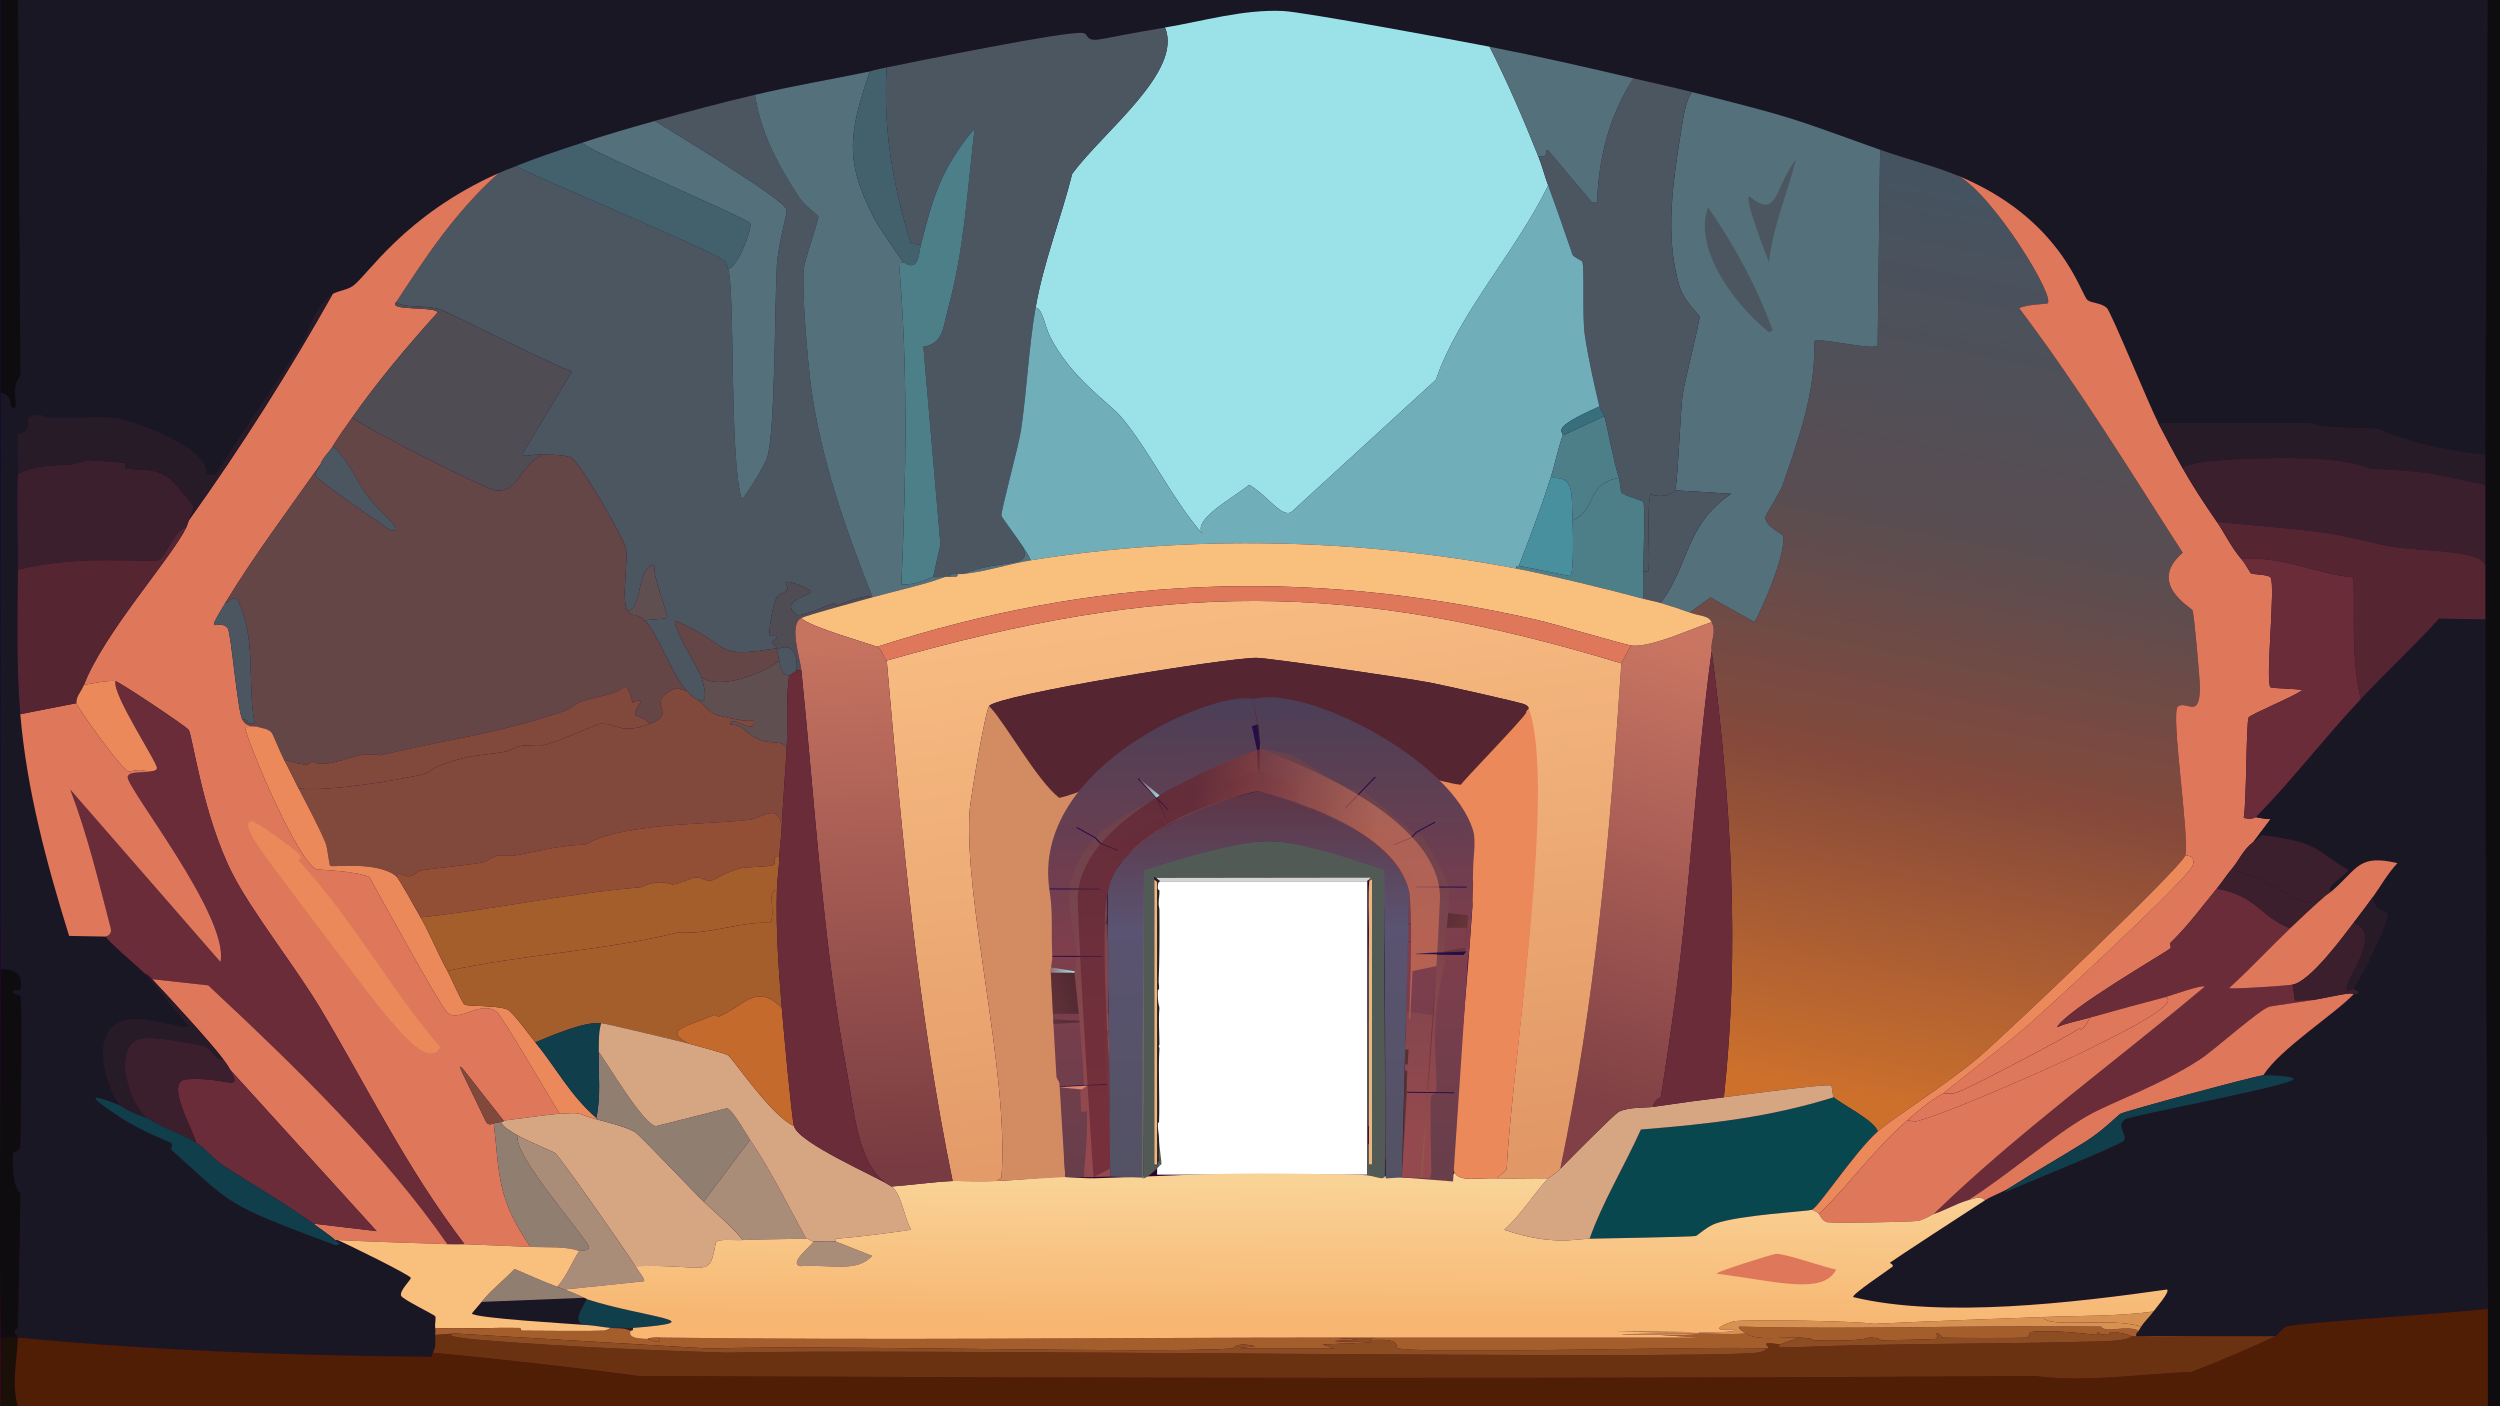 <?xml version="1.0" encoding="UTF-8"?><svg xmlns="http://www.w3.org/2000/svg" xmlns:xlink="http://www.w3.org/1999/xlink" viewBox="0 0 1920 1080"><defs><style>.cls-1{fill:url(#_ÂÁ_Ï_ÌÌ_È_ËÂÌÚ_8-6);}.cls-1,.cls-2,.cls-3,.cls-4,.cls-5,.cls-6,.cls-7,.cls-8,.cls-9,.cls-10,.cls-11,.cls-12,.cls-13,.cls-14,.cls-15,.cls-16,.cls-17,.cls-18,.cls-19,.cls-20,.cls-21,.cls-22,.cls-23,.cls-24,.cls-25,.cls-26,.cls-27,.cls-28,.cls-29,.cls-30,.cls-31,.cls-32,.cls-33,.cls-34,.cls-35,.cls-36,.cls-37,.cls-38,.cls-39,.cls-40,.cls-41,.cls-42,.cls-43,.cls-44,.cls-45,.cls-46,.cls-47,.cls-48,.cls-49,.cls-50,.cls-51,.cls-52,.cls-53,.cls-54,.cls-55,.cls-56,.cls-57,.cls-58,.cls-59,.cls-60,.cls-61,.cls-62,.cls-63,.cls-64,.cls-65,.cls-66,.cls-67,.cls-68,.cls-69,.cls-70,.cls-71,.cls-72,.cls-73,.cls-74,.cls-75,.cls-76,.cls-77,.cls-78,.cls-79,.cls-80{stroke-width:0px;}.cls-1,.cls-4,.cls-12,.cls-20,.cls-25,.cls-27,.cls-43,.cls-47,.cls-63,.cls-65,.cls-66{mix-blend-mode:multiply;}.cls-1,.cls-4,.cls-12,.cls-25,.cls-27,.cls-43,.cls-47,.cls-63,.cls-66{opacity:.2;}.cls-2{fill:#644646;}.cls-3{fill:#525a55;}.cls-4{fill:url(#_ÂÁ_Ï_ÌÌ_È_ËÂÌÚ_8-9);}.cls-5{fill:#81493c;}.cls-6{fill:url(#_ÂÁ_Ï_ÌÌ_È_ËÂÌÚ_12-2);}.cls-7{fill:#4f1e05;}.cls-8{fill:url(#_ÂÁ_Ï_ÌÌ_È_ËÂÌÚ_10-3);}.cls-9{fill:#4b5661;}.cls-10{fill:#386f7d;}.cls-11{fill:url(#linear-gradient);}.cls-12{fill:url(#_ÂÁ_Ï_ÌÌ_È_ËÂÌÚ_8-5);}.cls-13{fill:#d3d5d1;}.cls-14{fill:#54707a;}.cls-15{fill:#46163d;}.cls-16{fill:#de8369;}.cls-17{fill:url(#_ÂÁ_Ï_ÌÌ_È_ËÂÌÚ_10-2);}.cls-18{fill:#552531;}.cls-19{fill:#9be2e8;}.cls-20{fill:url(#_ÂÁ_Ï_ÌÌ_È_ËÂÌÚ_8-10);}.cls-20,.cls-71{opacity:.6;}.cls-21{fill:#686b64;}.cls-22{fill:#6b2c39;}.cls-23{fill:#a35e2c;}.cls-81{isolation:isolate;}.cls-24{fill:#49909e;}.cls-25{fill:url(#_ÂÁ_Ï_ÌÌ_È_ËÂÌÚ_8-3);}.cls-26{fill:#6e7b79;}.cls-27{fill:url(#_ÂÁ_Ï_ÌÌ_È_ËÂÌÚ_8-7);}.cls-28{fill:#381a33;}.cls-29{fill:#4d7f88;}.cls-30{fill:#3b1f2c;}.cls-31{fill:url(#_ÂÁ_Ï_ÌÌ_È_ËÂÌÚ_13);}.cls-32{fill:url(#linear-gradient-5);}.cls-33{fill:#6b3212;}.cls-34{fill:url(#_ÂÁ_Ï_ÌÌ_È_ËÂÌÚ_10-4);}.cls-35{fill:#c46a2d;}.cls-36{fill:#240e49;}.cls-37{fill:#3f1a1c;}.cls-38{fill:url(#_ÂÁ_Ï_ÌÌ_È_ËÂÌÚ_15);}.cls-39{fill:url(#_ÂÁ_Ï_ÌÌ_È_ËÂÌÚ_11-4);}.cls-39,.cls-46,.cls-53,.cls-62,.cls-65,.cls-79{opacity:.4;}.cls-39,.cls-46,.cls-53,.cls-62,.cls-71,.cls-79{mix-blend-mode:screen;}.cls-40{fill:#d79151;}.cls-41{fill:#907e71;}.cls-42{fill:#edb67d;}.cls-43{fill:url(#_ÂÁ_Ï_ÌÌ_È_ËÂÌÚ_8-8);}.cls-44{fill:#934f36;}.cls-45{fill:url(#linear-gradient-2);}.cls-46{fill:url(#_ÂÁ_Ï_ÌÌ_È_ËÂÌÚ_11);}.cls-47{fill:url(#_ÂÁ_Ï_ÌÌ_È_ËÂÌÚ_8);}.cls-48{fill:#0f0c0f;}.cls-49{fill:url(#linear-gradient-3);}.cls-50{fill:#f8bf7d;}.cls-51{fill:#09474f;}.cls-52{fill:#2c2121;}.cls-53{fill:url(#_ÂÁ_Ï_ÌÌ_È_ËÂÌÚ_11-5);}.cls-54{fill:#df775a;}.cls-55{fill:#191724;}.cls-56{fill:#4f4c54;}.cls-57{fill:#261e1d;}.cls-58{fill:#70afba;}.cls-59{fill:url(#_ÂÁ_Ï_ÌÌ_È_ËÂÌÚ_6);}.cls-60{fill:url(#_ÂÁ_Ï_ÌÌ_È_ËÂÌÚ_10);}.cls-61{fill:url(#_ÂÁ_Ï_ÌÌ_È_ËÂÌÚ_62);}.cls-62{fill:url(#_ÂÁ_Ï_ÌÌ_È_ËÂÌÚ_11-3);}.cls-63{fill:url(#_ÂÁ_Ï_ÌÌ_È_ËÂÌÚ_8-4);}.cls-64{fill:#42616d;}.cls-65{fill:url(#_ÂÁ_Ï_ÌÌ_È_ËÂÌÚ_9);}.cls-66{fill:url(#_ÂÁ_Ï_ÌÌ_È_ËÂÌÚ_8-2);}.cls-67{fill:#1b1008;}.cls-68{fill:#8d4d22;}.cls-69{fill:url(#_ÂÁ_Ï_ÌÌ_È_ËÂÌÚ_12);}.cls-70{fill:#271b27;}.cls-71{fill:url(#_ÂÁ_Ï_ÌÌ_È_ËÂÌÚ_7);}.cls-72{fill:#0e0e0c;}.cls-73{fill:url(#linear-gradient-4);}.cls-74{fill:#ec895a;}.cls-75{fill:#a98d79;}.cls-76{fill:#604f50;}.cls-77{fill:#d6a582;}.cls-78{fill:#d38b62;}.cls-79{fill:url(#_ÂÁ_Ï_ÌÌ_È_ËÂÌÚ_11-2);}.cls-80{fill:#103e4b;}</style><linearGradient id="_ÂÁ_Ï_ÌÌ_È_ËÂÌÚ_62" x1="969.69" y1="1129.23" x2="947.32" y2="-230.65" gradientUnits="userSpaceOnUse"><stop offset="0" stop-color="#4e0021"/><stop offset=".02" stop-color="#4a0022"/><stop offset=".12" stop-color="#340329"/><stop offset=".24" stop-color="#25052e"/><stop offset=".38" stop-color="#1c0632"/><stop offset=".58" stop-color="#1a0733"/></linearGradient><linearGradient id="linear-gradient" x1="1569.87" y1="158.36" x2="1431.57" y2="842.86" gradientUnits="userSpaceOnUse"><stop offset="0" stop-color="#455360"/><stop offset=".37" stop-color="#594d51"/><stop offset=".64" stop-color="#85493b"/><stop offset="1" stop-color="#cc702c"/></linearGradient><linearGradient id="linear-gradient-2" x1="1049.81" y1="911.03" x2="1048.92" y2="1016.14" gradientUnits="userSpaceOnUse"><stop offset="0" stop-color="#f9d295"/><stop offset="1" stop-color="#f7b672"/></linearGradient><linearGradient id="linear-gradient-3" x1="1315.72" y1="503.44" x2="1207.39" y2="840.83" gradientUnits="userSpaceOnUse"><stop offset="0" stop-color="#c97562"/><stop offset="1" stop-color="#804045"/></linearGradient><linearGradient id="linear-gradient-4" x1="952.08" y1="463.7" x2="1015.66" y2="916.1" gradientUnits="userSpaceOnUse"><stop offset="0" stop-color="#f7bb81"/><stop offset="1" stop-color="#e19766"/></linearGradient><linearGradient id="linear-gradient-5" x1="660.44" y1="494.69" x2="681.9" y2="897.42" gradientUnits="userSpaceOnUse"><stop offset="0" stop-color="#c67360"/><stop offset="1" stop-color="#783b41"/></linearGradient><linearGradient id="_ÂÁ_Ï_ÌÌ_È_ËÂÌÚ_15" x1="968.08" y1="536.1" x2="969.89" y2="896.87" gradientUnits="userSpaceOnUse"><stop offset="0" stop-color="#4b3f57"/><stop offset=".53" stop-color="#7f3e4c"/><stop offset="1" stop-color="#683e4b"/></linearGradient><linearGradient id="_ÂÁ_Ï_ÌÌ_È_ËÂÌÚ_13" x1="966.81" y1="868.34" x2="966.81" y2="602.77" gradientUnits="userSpaceOnUse"><stop offset="0" stop-color="#94494e"/><stop offset="1" stop-color="#69414c"/></linearGradient><linearGradient id="_ÂÁ_Ï_ÌÌ_È_ËÂÌÚ_12" x1="802.94" y1="740.58" x2="822.89" y2="749.43" gradientUnits="userSpaceOnUse"><stop offset="0" stop-color="#94494e"/><stop offset="1" stop-color="#98e1e8"/></linearGradient><linearGradient id="_ÂÁ_Ï_ÌÌ_È_ËÂÌÚ_12-2" x1="874.51" y1="605.22" x2="890.5" y2="605.22" xlink:href="#_ÂÁ_Ï_ÌÌ_È_ËÂÌÚ_12"/><linearGradient id="_ÂÁ_Ï_ÌÌ_È_ËÂÌÚ_11" x1="725.77" y1="801.54" x2="842.67" y2="756.68" gradientUnits="userSpaceOnUse"><stop offset=".01" stop-color="#da7a58"/><stop offset=".28" stop-color="#96543c"/><stop offset=".63" stop-color="#46271c"/><stop offset=".88" stop-color="#130a07"/><stop offset="1" stop-color="#000"/></linearGradient><linearGradient id="_ÂÁ_Ï_ÌÌ_È_ËÂÌÚ_11-2" x1="1197.63" y1="752.12" x2="1078.09" y2="699.49" xlink:href="#_ÂÁ_Ï_ÌÌ_È_ËÂÌÚ_11"/><linearGradient id="_ÂÁ_Ï_ÌÌ_È_ËÂÌÚ_8" x1="877.25" y1="595.58" x2="854.05" y2="857.41" gradientUnits="userSpaceOnUse"><stop offset="0" stop-color="#61202f"/><stop offset="1" stop-color="#da7a58"/></linearGradient><linearGradient id="_ÂÁ_Ï_ÌÌ_È_ËÂÌÚ_8-2" x1="882.45" y1="601.11" x2="859.9" y2="855.55" xlink:href="#_ÂÁ_Ï_ÌÌ_È_ËÂÌÚ_8"/><linearGradient id="_ÂÁ_Ï_ÌÌ_È_ËÂÌÚ_11-3" x1="1023.07" y1="821.59" x2="1088.8" y2="808.87" xlink:href="#_ÂÁ_Ï_ÌÌ_È_ËÂÌÚ_11"/><linearGradient id="_ÂÁ_Ï_ÌÌ_È_ËÂÌÚ_11-4" x1="1035.56" y1="862.99" x2="1097.02" y2="851.1" xlink:href="#_ÂÁ_Ï_ÌÌ_È_ËÂÌÚ_11"/><linearGradient id="_ÂÁ_Ï_ÌÌ_È_ËÂÌÚ_8-3" x1="874.38" y1="601.74" x2="851.85" y2="855.95" xlink:href="#_ÂÁ_Ï_ÌÌ_È_ËÂÌÚ_8"/><linearGradient id="_ÂÁ_Ï_ÌÌ_È_ËÂÌÚ_11-5" x1="935.85" y1="739.07" x2="837.38" y2="688.1" xlink:href="#_ÂÁ_Ï_ÌÌ_È_ËÂÌÚ_11"/><linearGradient id="_ÂÁ_Ï_ÌÌ_È_ËÂÌÚ_8-4" x1="890.88" y1="602.89" x2="868.56" y2="854.75" xlink:href="#_ÂÁ_Ï_ÌÌ_È_ËÂÌÚ_8"/><linearGradient id="_ÂÁ_Ï_ÌÌ_È_ËÂÌÚ_8-5" x1="1070.79" y1="615.3" x2="1048.52" y2="866.57" xlink:href="#_ÂÁ_Ï_ÌÌ_È_ËÂÌÚ_8"/><linearGradient id="_ÂÁ_Ï_ÌÌ_È_ËÂÌÚ_8-6" x1="1081.86" y1="614.51" x2="1059.03" y2="872.1" xlink:href="#_ÂÁ_Ï_ÌÌ_È_ËÂÌÚ_8"/><linearGradient id="_ÂÁ_Ï_ÌÌ_È_ËÂÌÚ_8-7" x1="1051.46" y1="613.94" x2="1028.99" y2="867.43" xlink:href="#_ÂÁ_Ï_ÌÌ_È_ËÂÌÚ_8"/><linearGradient id="_ÂÁ_Ï_ÌÌ_È_ËÂÌÚ_8-8" x1="968.04" y1="608.19" x2="945.53" y2="862.2" xlink:href="#_ÂÁ_Ï_ÌÌ_È_ËÂÌÚ_8"/><linearGradient id="_ÂÁ_Ï_ÌÌ_È_ËÂÌÚ_8-9" x1="1010.48" y1="610.98" x2="987.93" y2="865.33" xlink:href="#_ÂÁ_Ï_ÌÌ_È_ËÂÌÚ_8"/><linearGradient id="_ÂÁ_Ï_ÌÌ_È_ËÂÌÚ_10" x1="930.72" y1="598.6" x2="924.2" y2="745.57" gradientUnits="userSpaceOnUse"><stop offset="0" stop-color="#a61837"/><stop offset=".02" stop-color="#991739"/><stop offset=".09" stop-color="#781741"/><stop offset=".16" stop-color="#5c1647"/><stop offset=".24" stop-color="#46164c"/><stop offset=".33" stop-color="#37164f"/><stop offset=".43" stop-color="#2e1651"/><stop offset=".58" stop-color="#2c1652"/></linearGradient><linearGradient id="_ÂÁ_Ï_ÌÌ_È_ËÂÌÚ_10-2" x1="871.32" y1="595.19" x2="864.74" y2="743.78" xlink:href="#_ÂÁ_Ï_ÌÌ_È_ËÂÌÚ_10"/><linearGradient id="_ÂÁ_Ï_ÌÌ_È_ËÂÌÚ_10-3" x1="1075.45" y1="604.2" x2="1068.98" y2="750.23" xlink:href="#_ÂÁ_Ï_ÌÌ_È_ËÂÌÚ_10"/><linearGradient id="_ÂÁ_Ï_ÌÌ_È_ËÂÌÚ_10-4" x1="1033.24" y1="602.51" x2="1026.77" y2="748.52" xlink:href="#_ÂÁ_Ï_ÌÌ_È_ËÂÌÚ_10"/><linearGradient id="_ÂÁ_Ï_ÌÌ_È_ËÂÌÚ_9" x1="1096.12" y1="822.73" x2="1102.54" y2="823.65" gradientTransform="translate(1.85 -3.31) rotate(.21)" gradientUnits="userSpaceOnUse"><stop offset="0" stop-color="#48130d"/><stop offset="1" stop-color="#8b6b3b"/></linearGradient><linearGradient id="_ÂÁ_Ï_ÌÌ_È_ËÂÌÚ_8-10" x1="900.15" y1="739.08" x2="1040.93" y2="759.19" gradientTransform="translate(1.85 -3.31) rotate(.21)" xlink:href="#_ÂÁ_Ï_ÌÌ_È_ËÂÌÚ_8"/><linearGradient id="_ÂÁ_Ï_ÌÌ_È_ËÂÌÚ_7" x1="1103.9" y1="741.47" x2="1104.23" y2="741.21" gradientTransform="translate(1.85 -3.31) rotate(.21)" gradientUnits="userSpaceOnUse"><stop offset="0" stop-color="#edb67d"/><stop offset="1" stop-color="#000"/></linearGradient><linearGradient id="_ÂÁ_Ï_ÌÌ_È_ËÂÌÚ_6" x1="967.84" y1="913.98" x2="965.7" y2="554.73" gradientUnits="userSpaceOnUse"><stop offset="0" stop-color="#535263"/><stop offset=".56" stop-color="#5a5371"/><stop offset="1" stop-color="#60252f"/></linearGradient></defs><g class="cls-81"><g id="Layer_2"><g id="piece_entree"><g id="Background"><path class="cls-61" d="M0,0v1080h1920V0H0ZM1050.06,902.13h-161.39v-225.33h161.39v225.33Z"/><path class="cls-55" d="M1910.63.04c-.16,116.37-1.64,232.72-1.87,349.09-52.32-5.01-78.99-19.33-83.41-20.04-6.05-.97-38.4.43-50.61-4.22h-117.15c-7.07-13.61-35.7-84.02-39.36-88.06-3.85-4.25-12.17-3.89-15-6.33-5.48-4.73-19.48-62.32-99.34-95.45-18.66-7.74-40.45-13.06-59.98-20.04-71.36-25.51-64.29-24.05-144.33-44.3-14.75-3.73-30.05-7.04-44.99-10.55-36.89-8.66-72.75-16.89-110.59-24.26-23.92-4.66-142.83-26.67-158.39-27.42-30.99-1.49-62.24,7.96-90.91,12.66-25.82,4.23-50.61,9.55-53.42,9.49-7.71-.15-5.13-4.35-9.37-5.27-10.56-2.31-130.65,22.33-150.89,26.37-9.5,1.9-12.45,3.03-13.12,3.16-29.3,6-59.27,11.13-88.1,17.93-26.03,6.14-51.59,12.96-76.85,20.04-19.15,5.37-37.76,10.78-56.23,16.87-17.09,5.64-34.6,11.35-50.61,17.93-4.39,1.8-8.83,3.36-13.12,5.27-73.63,32.88-101.2,79.72-112.46,87.01-4.39,2.84-10.4,3.35-15,5.8-13,6.93-17.75,28.12-24.37,38.49-21.34,33.47-44.65,66.63-65.6,100.19h-7.5c5.88-19.46-57.08-42.25-70.29-43.77-7.1-.82-36.13.31-50.61,0-1.22-.03-8.53-5.16-15.93.53,2.42,13.16-7.27,10.93-7.5,11.6-1.44,4.18.38,22.51,0,31.11-1.1,24.55.16,49.25,0,73.83-.24,36.88-1.23,73.88,1.87,110.74,4.82,57.32,19.91,113.85,37.49,170.33q14.06.26,28.12.53c.86,3.02,24.58,22.89,29.99,28.48q16.87,20.3,33.74,40.6c-2.89,2.08-30.77-7.13-44.05-5.8-37.25,3.74-17.63,57.54-8.43,66.44-33.63-13.53-15.58-1.27-1.87,7.91,19.38,12.98,39.69,19.79,41.24,21.09.84.71-.84,4.53,0,5.27,46.86,41.57,37.44,40.39,126.52,73.3,4.74-1.99,1.27-1.75-.94-4.22h1.87c7.45,3.04,55.69,26.88,56.23,29,.34,1.36-8.77,9.69-7.5,13.71.87,2.74,25.49,14.5,26.24,15.82.78,1.36-.47,5.8,0,8.96.25,1.71.05,3.55,0,5.27-.13,4.63.97,9.2-1.87,13.71l-.94,3.16c-106.28-.93-212.91-4.67-317.71-14.77,0-.35,0-.7,0-1.05-5.56-2.41,0-6.43,0-6.86.67-34.07,1.52-68.24,1.87-102.3.02-1.62-7.07-3.94-5.62-31.64.02-.35,5.58-1.15,5.62-6.33.12-15.59,1.74-108.29,0-113.9-.41-1.32-7.89-1.45-5.62-4.22.88-1.07,5.38-.03,5.62-1.05,1.72-7.15.33-16.11-15-15.29-.18-147.65-.22-295.3,0-442.95,12.2,2.28,3.72,13.56,11.25,11.07.75-8.61-2.95-16.39,3.75-24.26Q14.67,144.26,13.73.04h1896.9Z"/><path class="cls-48" d="M1910.63.04h9.37v1079.96h-9.37v-74.88c-1.03-176.48-1.92-352.96-1.87-529.44,0-13.71-.02-27.42,0-41.13.02-20.74-.04-41.48,0-62.22.01-7.73-.02-15.47,0-23.2.23-116.37,1.71-232.72,1.87-349.09Z"/><path class="cls-48" d="M13.73.04q.94,144.22,1.87,288.45c-6.7,7.87-3,15.64-3.75,24.26-7.52,2.48.95-8.8-11.25-11.07C.76,201.12.49,100.58.61.04,4.94-.11,9.41.24,13.73.04Z"/><path class="cls-48" d="M13.73,1026.21q-6.56,1.05-13.12,2.11c-1.42-94.54.11-189.15,0-283.7,15.33-.82,16.71,8.15,15,15.29-.25,1.03-4.75-.01-5.62,1.05-2.27,2.76,5.21,2.9,5.62,4.22,1.74,5.61.12,98.31,0,113.9-.04,5.18-5.6,5.97-5.62,6.33-1.45,27.7,5.64,30.02,5.62,31.64-.36,34.07-1.21,68.23-1.87,102.3,0,.43-5.56,4.45,0,6.86Z"/><path class="cls-67" d="M13.73,1026.21c0,.35,0,.7,0,1.05-.45,17.53-5.1,35.19,0,52.73H.61c-.19-17.22.26-34.45,0-51.68q6.56-1.05,13.12-2.11Z"/><path class="cls-11" d="M1503.88,135.03c27.55,15.35,75.9,94.83,68.42,98.08-.89.39-16.45.73-21.56,3.69,46.59,61.61,84.96,124.85,125.59,187.73-27.62,23.67,6.45,41.94,7.5,44.3,1.26,2.82,5.53,51.44,5.62,58.01.37,26.61-10.33,10.62-16.87,15.82-5.87,4.67,9.36,101.82,5.62,114.43-2.62,8.86-139.92,139.34-159.32,155.56-26.47,22.12-64.51,45.41-76.85,56.42-1.15-7.77-29.08-21.87-33.74-26.37-.85-.82-1.34-8.63-1.87-8.96-2.8-1.78-72.09,7.7-82.47,8.96,12.51-114.25,5.42-228.76-9.37-342.76-1.13-7.99,4.1-14.02,0-22.15-2.69-5.33-8.11-4.22-16.87-7.38q7.97-5.8,15.93-11.6,16.87,9.49,33.74,18.98c7.26-12.21,25.99-57.13,21.56-66.97-.45-1-13.36-6.75-13.12-13.71.05-1.43,11.24-18.91,13.12-24.26,12.81-36.43,25.72-73.42,24.37-110.74,2.57-3.56,45.68,7.51,48.73,3.16q.94-75.14,1.87-150.29c19.53,6.98,41.32,12.3,59.98,20.04Z"/><path class="cls-19" d="M1144,35.89c14.12,27.89,26.25,56.08,37.49,84.37,2.96,7.45,4.77,14.79,7.5,22.15-24.45,50.56-68.49,97.64-86.22,149.23q-55.3,50.62-110.59,101.25c-7.25,5.75-18.42-12.07-32.8-20.57-12.95,10.58-44.82,27.24-35.61,37.97-23.37-26.39-41.24-64.88-62.79-90.17-9.43-11.07-37.51-28.77-54.36-61.17-4.03-7.74-6-22.39-11.25-22.68,5.94-34.59,19.42-68.29,28.12-102.83,24.39-32.96,85.2-78.66,71.23-112.32,28.67-4.7,59.92-14.15,90.91-12.66,15.56.75,134.46,22.76,158.39,27.42Z"/><path class="cls-9" d="M669.77,457.76c-12.29.43-23.1,6.29-27.18,7.38-.95.25-.93-2.37-1.87-2.11-1.54.43-20.89,9.18-28.12,9.49-16.23-10.97,11.36-15.3,10.31-18.46-.25-.74-16.14-8.91-19.68-6.86,5.32,9.03-4.65,7.48-6.56,11.07-2.72,5.1-6.36,24.1-5.62,29.53.13.98,5.44.07,5.62,1.05.3,1.57-3.8,3.98-3.75,4.22.71,3.14,2.91,1.99,3.75,4.75-50.87,8.27-31.65-.93-77.79-21.09-3.97,1.81,17.73,37.41,19.68,43.24,2.54,7.61,5.66,20.78-1.87,17.93-.47-.37-4.14-1.36-9.37-7.38-11.96-13.77-23.2-45.92-31.86-53.79,3.25-1.6,15.63-.71,16.87-2.64,1.22-1.9-12.43-34.2-9.37-40.08-13.72-.76-9.38,32.38-20.62,35.33-5.84-7.37.61-38.15-1.87-49.04-1.62-7.1-35.65-66.88-42.17-69.08-6.64-2.24-14.3-1.84-21.56-2.11-10.81-.41-15.99,3.35-15-1.58q18.74-31.11,37.49-62.22c-18.17-6.39-96.12-46.41-102.16-47.99-12.77-3.34-26.23-.4-32.8-5.27,22.51-34.16,44.22-68.08,78.73-99.14,4.29-1.92,8.73-3.47,13.12-5.27,22.05,11.49,154.34,66.09,161.2,73.3.25.26,1.1,3.86,1.87,5.8,5.43,13.6.89,144.15,10.31,176.13,2.94.14,18.78-27.97,19.68-31.11,6.38-22.26,5.58-115.18,7.5-148.71.81-14.11,8.1-40.09,7.5-42.19-2.31-7.99-85.15-57.95-101.22-68.03,25.26-7.08,50.82-13.9,76.85-20.04,4.34,28.19,16.67,52.27,33.74,78.57,4.48,6.9,14.79,13.92,15,14.77.49,2.01-10.59,33.48-11.25,40.08-1.67,16.8,3.01,71.17,5.62,90.7,7.27,54.38,25.82,107.65,46.86,160.83Z"/><path class="cls-54" d="M304.26,232.06c-7.05,7.05,30.47,2.91,31.86,7.91-23.82,26.39-46.21,53.15-65.6,80.68-5.31,7.54-10.36,14.42-15,22.15-2.87,4.79-7.45,8.49-9.37,13.71-24.8,35.32-51.33,70.57-73.1,106.52-17.03,28.13-5.01,10.81,1.87,19.51,2.55,3.22,7.42,63.6,11.25,70.13,3.78,6.47,8.96,4.25,11.25,5.27q-4.69.26-9.37.53c3.2,14.53,41.6,105.37,55.3,109.16,1.87.52,26.82.84,40.3,5.8,7.68,14.01,54.7,99.8,59.98,104.41,8.83,7.71,25.1-9.83,37.49-1.05,4.6,3.26,42.22,68.47,48.73,78.57-8.32.51-31.3,3.87-43.11,5.27-42.52-53.22-41.39-57.67-13.12,1.58,3.48,2.68,3.47.51,5.62.53,4.64,39.52,1.97,56.72,28.12,94.92-16.8-.65-33.81-1.56-50.61-2.11-44.74-58.69-74.51-120.43-110.59-180.87-18.75-31.41-52.71-74.4-67.48-103.36-22.9-44.88-30.63-105.39-33.74-110.74-1.36-2.33-52.3-36.39-56.23-37.44-3.65-.97-19.91,1.76-24.37,3.16,15.39-40.3,67.54-97.91,78.73-121.29.84-1.76,1.25-3.5,1.87-5.27,40.87-57.17,77.56-115.27,110.59-174.02,4.6-2.45,10.61-2.96,15-5.8,11.27-7.29,38.83-54.12,112.46-87.01-34.5,31.05-56.22,64.97-78.73,99.14Z"/><path class="cls-14" d="M1443.9,114.99q-.94,75.14-1.87,150.29c-3.05,4.35-46.17-6.72-48.73-3.16,1.35,37.32-11.55,74.31-24.37,110.74-1.88,5.35-13.07,22.83-13.12,24.26-.24,6.96,12.67,12.71,13.12,13.71,4.43,9.84-14.3,54.76-21.56,66.97q-16.87-9.49-33.74-18.98-7.97,5.8-15.93,11.6c-7.13-2.57-15-5.19-22.49-7.38,21.67-27.19,18.91-60.4,54.36-83.84q-21.56-1.32-43.11-2.64c1.85-3.46,4.26-61.59,5.62-72.24,1.33-10.41,13.73-58.11,13.12-61.17-.24-1.18-11.9-12.14-15-22.15-12.65-40.82-4.65-85.43,1.87-126.56,1.06-6.69,3.32-18.97,7.5-23.73,80.04,20.25,72.97,18.79,144.33,44.3Z"/><path class="cls-9" d="M894.7,21.13c13.98,33.66-46.84,79.36-71.23,112.32-8.69,34.54-22.18,68.24-28.12,102.83-5.37,31.26-6.66,63.04-11.25,94.39-1.58,10.79-15.52,62.11-15,65.39.18,1.16,12.67,17.95,15,21.62,11.59,20.27-13.77,10.65-44.99,23.2-1.18.12-2.53-.06-3.75,0-3.42.18-6.31-.82-5.62,2.11-1.23.07-2.52-.07-3.75,0-11.25.66-8.93-.08-9.37,0q2.81-12.39,5.62-24.78-6.56-75.93-13.12-151.87c15.52-2.52,15.05-15.12,18.74-28.48,12.69-45.88,15.13-92.95,20.62-139.21-26.87,31.98-32.52,55.57-41.24,89.12q-3.75-.26-7.5-.53c-14.29-44.88-21.74-89.91-18.74-135.52,20.24-4.04,140.33-28.67,150.89-26.37,4.24.93,1.66,5.13,9.37,5.27,2.81.05,27.6-5.26,53.42-9.49Z"/><path class="cls-54" d="M1657.58,324.87c6.04,11.63,12.21,23.25,18.74,34.8,7.98,14.11,16.75,27.33,26.24,41.13,6.48,9.43,10.86,19.26,18.74,28.48,3.57,4.17,6.71,10.68,7.5,11.07,1.96.98,13.23.79,15,3.16,4.01,5.4-4.32,80.92,0,84.37,1.01.81,20.68,1.04,24.37,2.11-5.64,4.63-39.97,18.64-41.24,21.09-1.91,3.7-1.51,64.78-3.75,76.99,6.47,1.89,8.91-.59,9.37-.53,1.41.18,4.66,1.23,11.25,1.58q-6.56,8.7-13.12,17.4c-8.17,6.26-11.06,14.24-16.87,21.09-4.16,4.91-7.28,9.95-11.25,14.77-11.31,13.74-22.07,28.6-35.61,41.66-.75.72.75,3.54,0,4.22-3.69,3.35-79.44,46.88-87.16,60.64,7.62-3.38,16.81-5.01,25.3-7.38-6.72,13.1-7.77,7.96-8.43,8.44-8.49,6.14-81.8,44.28-89.97,47.46-6.38,2.48-6.61,3.11-14.06,2.11,19.71-16.07,40.67-31.74,59.98-47.99,19.58-16.48,126.9-115.93,131.21-126.56,1.2-2.96,1.93-7.95-5.62-7.91,3.73-12.61-11.5-109.76-5.62-114.43,6.54-5.2,17.24,10.79,16.87-15.82-.09-6.56-4.37-55.19-5.62-58.01-1.05-2.36-35.12-20.63-7.5-44.3-40.63-62.88-79-126.12-125.59-187.73,5.11-2.96,20.66-3.3,21.56-3.69,7.49-3.25-40.86-82.73-68.42-98.08,79.87,33.12,93.87,90.72,99.34,95.45,2.83,2.44,11.14,2.08,15,6.33,3.67,4.04,32.29,74.46,39.36,88.06Z"/><path class="cls-14" d="M667.9,54.88c-15.13,46.1-20.51,66.98,3.75,113.38,1.88,3.6,20.49,31.85,22.49,33.22l-3.75.53c7.13,82.24,5.54,164.5,1.87,246.79,12.18.74,23.08-5.56,24.37-5.8.45-.08-1.87.66,9.37,0-15.11,5.86-37.66,10.71-56.23,15.82v-1.05c-21.04-53.18-39.59-106.45-46.86-160.83-2.61-19.53-7.3-73.9-5.62-90.7.66-6.59,11.74-38.07,11.25-40.08-.21-.84-10.52-7.87-15-14.77-17.07-26.3-29.4-50.38-33.74-78.57,28.82-6.8,58.8-11.93,88.1-17.93Z"/><path class="cls-22" d="M356.74,955.55c-.65-.02-4.53.29-13.12,0-48.74-70.04-114.88-134.59-183.69-198.8q-21.56-2.37-43.11-4.75c-4.36-4.58-5.4-3.99-5.62-4.22-5.41-5.58-29.13-25.45-29.99-28.48-.1-.35,5.36-.64,3.75-6.86-9.2-35.44-17.58-70.93-30.93-105.99q57.64,66.18,115.28,132.36c7.33-34.54-73.31-135.05-71.23-142.38,1.17-4.11,10.63-2.86,15-3.69,2.9-.55,6.75-.27,7.5-2.64,1.08-3.42-34.67-57.03-31.86-66.97,3.94,1.05,54.88,35.11,56.23,37.44,3.11,5.35,10.84,65.86,33.74,110.74,14.77,28.95,48.73,71.95,67.48,103.36,36.08,60.45,65.85,122.18,110.59,180.87Z"/><path class="cls-9" d="M1299.57,70.7c-4.18,4.76-6.44,17.04-7.5,23.73-6.53,41.13-14.52,85.73-1.87,126.56,3.1,10.01,14.76,20.97,15,22.15.61,3.06-11.79,50.76-13.12,61.17-1.36,10.65-3.77,68.78-5.62,72.24-2.19,4.09-13.31,5.97-18.74,2.64-3.5,11.07,0,56.04-1.87,59.06-.5.81-2.45.53-3.75.53-.04-7.76,1.56-50.75,0-53.26-.81-1.31-14.74-4.63-16.87-7.38-.52-.67-.99-8.29-1.87-11.07-4.89-15.28-7.22-31.88-11.25-47.46-.37-1.45-3.51-6.36-3.75-7.38-4.35-18.4-8.51-36.87-11.25-55.37-2.04-13.75-.03-50.51-1.87-55.9-.27-.79-6.9-3.53-7.5-5.27-6.12-17.78-12.18-35.53-18.74-53.26-2.72-7.36-4.54-14.7-7.5-22.15,12.09-.44,2.45-4.9,7.5-4.75l33.74,40.08h3.75c1.37-32.4,8.11-64.92,28.12-95.45,14.93,3.51,30.24,6.82,44.99,10.55Z"/><path class="cls-54" d="M113.07,592.75c-4.36.83-13.83-.42-15,3.69-2.08,7.33,78.56,107.84,71.23,142.38q-57.64-66.18-115.28-132.36c13.34,35.06,21.73,70.56,30.93,105.99,1.61,6.21-3.85,6.5-3.75,6.86q-14.06-.26-28.12-.53c-17.58-56.48-32.66-113.01-37.49-170.33q21.56-4.22,43.11-8.44c.22,2.88,35.36,51.96,40.3,52.73.68.11,8.51-3.01,14.06,0Z"/><path class="cls-14" d="M502.95,92.85c16.07,10.07,98.91,60.04,101.22,68.03.61,2.09-6.69,28.08-7.5,42.19-1.92,33.53-1.12,126.44-7.5,148.71-.9,3.14-16.74,31.25-19.68,31.11-9.41-31.97-4.88-162.53-10.31-176.13,8.22-2.51,19.02-32.68,16.87-35.33-3.52-4.34-116.08-51.96-129.33-61.7,18.47-6.1,37.08-11.5,56.23-16.87Z"/><path class="cls-54" d="M343.62,955.55c-28.17-.96-56.22-1.84-84.35-3.16h-1.87c-1.75-1.96-12.86-9.74-16.87-12.66q24.37,2.9,48.73,5.8-56.23-61.96-112.46-123.92c-1.93-3.62-3.21-5.13-5.62-8.44-7.98-10.94-41.92-48.1-54.36-61.17q21.56,2.37,43.11,4.75c68.81,64.21,134.96,128.76,183.69,198.8Z"/><path class="cls-30" d="M144.94,399.75c-.62,1.77-1.03,3.51-1.87,5.27-8.67,1.01-16.23,23.65-21.56,25.31-6.73,2.1-62.67-4.91-107.78,7.38.16-24.57-1.1-49.27,0-73.83,17.21-7.47,21.81-5.73,42.17-7.38,2.87-.23,10.62-3.14,11.25-3.16,1.42-.04,26.89,1.71,28.12,2.11,2.15.69-.24,3.8,1.87,4.22,12.21,2.4,21.54-1.75,34.68,8.96,1.12.91,16.56,18.94,16.87,20.04.66,2.37-2.42,7.29-3.75,11.07Z"/><path class="cls-18" d="M143.06,405.02c-11.19,23.38-63.33,80.99-78.73,121.29-1.84,4.82-6.02,8.39-5.62,13.71q-21.56,4.22-43.11,8.44c-3.1-36.85-2.11-73.86-1.87-110.74,45.11-12.29,101.05-5.28,107.78-7.38,5.33-1.66,12.89-24.3,21.56-25.31Z"/><path class="cls-70" d="M1908.75,349.13c-.02,7.73.01,15.47,0,23.2-9.74-1.71-35.93-7.79-40.3-8.44-19.66-2.92-42.96-3.52-48.73-4.22-2.15-.26-9.67-5.57-41.24-7.38-18.01-1.03-95.32-1.12-102.16,7.38-6.53-11.55-12.7-23.17-18.74-34.8h117.15c12.21,4.65,44.56,3.25,50.61,4.22,4.42.71,31.09,15.03,83.41,20.04Z"/><path class="cls-14" d="M1254.59,60.15c-20,30.53-26.74,63.04-28.12,95.45h-3.75l-33.74-40.08c-5.05-.15,4.59,4.3-7.5,4.75-11.24-28.3-23.37-56.48-37.49-84.37,37.84,7.37,73.7,15.59,110.59,24.26Z"/><path class="cls-64" d="M559.18,206.75c-.78-1.94-1.63-5.54-1.87-5.8-6.86-7.21-139.15-61.81-161.2-73.3,16.01-6.58,33.52-12.29,50.61-17.93,13.26,9.74,125.82,57.36,129.33,61.7,2.15,2.66-8.65,32.82-16.87,35.33Z"/><path class="cls-70" d="M255.53,225.73c-33.03,58.75-69.72,116.85-110.59,174.02,1.33-3.79,4.41-8.7,3.75-11.07-.31-1.1-15.75-19.13-16.87-20.04-13.13-10.71-22.47-6.56-34.68-8.96-2.11-.42.27-3.53-1.87-4.22-1.23-.4-26.7-2.15-28.12-2.11-.63.02-8.38,2.93-11.25,3.16-20.37,1.65-24.97-.08-42.17,7.38.38-8.61-1.44-26.93,0-31.11.23-.67,9.91,1.56,7.5-11.6,7.4-5.68,14.71-.55,15.93-.53,14.48.31,43.51-.82,50.61,0,13.21,1.52,76.17,24.3,70.29,43.77h7.5c20.96-33.56,44.26-66.72,65.6-100.19,6.61-10.37,11.36-31.56,24.37-38.49Z"/><path class="cls-64" d="M681.02,51.71c-3,45.61,4.45,90.64,18.74,135.52q3.75.26,7.5.53c-1.72,6.61-1.46,21.7-13.12,13.71-2-1.37-20.61-29.63-22.49-33.22-24.25-46.4-18.88-67.28-3.75-113.38.67-.14,3.62-1.27,13.12-3.16Z"/><path class="cls-70" d="M116.82,752c12.44,13.07,46.38,50.22,54.36,61.17-7.05,1.55-6.74-6.44-14.06-9.49-1.96-.82-35.97-7.85-46.86-6.33-25.49,3.57-11.8,50.13,2.81,61.17-5.68-1.25-17.96-6.92-20.62-9.49-9.19-8.9-28.81-62.71,8.43-66.44,13.28-1.33,41.16,7.88,44.05,5.8q-16.87-20.3-33.74-40.6c.22.23,1.26-.36,5.62,4.22Z"/><path class="cls-55" d="M1908.75,475.68c-.04,176.48.84,352.96,1.87,529.44-24.19,3.25-145.95,10.62-154.64,13.71-3.24,1.15-7.09,6.75-8.43,7.38-16.87-.05-33.74.06-50.61,0-18.08-.07-38.49.48-56.23,0-.92-2.51,1.51-3.21,1.87-4.22.23-.63,1.32-2.26,1.87-3.16,2.34-3.85,6.65-7.66,9.37-11.6,1.45-2.09,13.45-15.77,10.31-16.87-71.08,10.08-172.89,22.35-240.86,5.8-1.42-1.9,26.14-20.15,29.99-23.2,1.75-1.38-2.05-3.03-1.87-3.16,3.3-2.56,62.45-41.14,73.1-47.99,5.24-3.37,13.44-6.14,18.74-9.49l-3.75,3.69c8.86-4.55,90.06-36.93,91.85-40.08,2.55-4.49-6.67-11.95.94-16.35,4.81-2.78,111.91-22.97,127.46-29.53,8.87-3.7-18.38-4.45-21.56-4.22,13.11-20.48,54.75-46.83,69.35-62.22.27-.28,8.65.22,0-4.22,6.31-8.14,28.26-53.11,26.24-57.48-1.16-2.5-10.83-2.44-11.25-13.18,6.18-8.61,10.99-17.57,18.74-25.84-30.17-7.01-30.21,3.99-50.61,21.62-5.86-2.46,9.05-10.74,13.12-16.35-24.52-13.61-19.55-20.93-66.54-26.89-1.98,1.91-4.26,3.51-6.56,5.27q6.56-8.7,13.12-17.4c-6.59-.35-9.84-1.4-11.25-1.58,28.91-29.66,52.51-60.8,80.6-90.7,19.48-20.74,41.19-40.75,59.98-61.7l35.61.53Z"/><path class="cls-30" d="M1908.75,372.33c-.04,20.74.02,41.48,0,62.22-2.72-12.34-48.32-10.98-72.16-14.77-10.49-1.67-33.83-8.12-50.61-10.55-26.73-3.86-55.16-5.37-83.41-8.44-9.49-13.8-18.26-27.02-26.24-41.13,6.84-8.51,84.15-8.42,102.16-7.38,31.57,1.81,39.08,7.12,41.24,7.38,5.77.7,29.08,1.3,48.73,4.22,4.37.65,30.56,6.73,40.3,8.44Z"/><path class="cls-18" d="M1908.75,434.55c-.02,13.71,0,27.42,0,41.13l-35.61-.53c-18.79,20.95-40.5,40.96-59.98,61.7-7.59-30.85-4.64-62.27-5.62-93.34-29.48-3.18-56.27-17-86.22-14.24-7.89-9.22-12.26-19.05-18.74-28.48,28.25,3.07,56.68,4.58,83.41,8.44,16.78,2.42,40.12,8.88,50.61,10.55,23.84,3.79,69.44,2.43,72.16,14.77Z"/><path class="cls-51" d="M1408.29,842.7c4.66,4.5,32.58,18.59,33.74,26.37-17.93,16.01-45.52,58.43-50.61,60.12-3.3,1.1-55.75,3.93-74.04,10.55-6.39,2.31-13.93,9.29-15,9.49-3.86.75-70.37,1.86-81.54,2.11,9.48-27.28,26.86-56,39.36-83.84,54.25-4.37,99.48-9.6,148.08-24.78Z"/><path class="cls-77" d="M1408.29,842.7c-48.59,15.19-93.83,20.41-148.08,24.78-12.5,27.84-29.89,56.56-39.36,83.84-10.99.24-29.08,5.62-65.6-6.86,13.81-12.37,21.86-26.73,33.74-39.55.37-.4,5.13-3.04,9.37-7.38,6.2-6.34,41.51-42.08,44.99-43.77,7.61-3.71,20.98-2.89,26.24-3.69,17.85-2.71,36.3-5.19,54.36-7.38,10.39-1.26,79.67-10.74,82.47-8.96.53.34,1.02,8.14,1.87,8.96Z"/><path class="cls-74" d="M1492.64,839.54c-1.34,1.1-8.67,3.8-28.12,21.09-26.95,23.96-42.73,47.4-67.48,71.72-.74-.76-3.75-2.99-5.62-3.16,5.09-1.69,32.68-44.11,50.61-60.12,12.34-11.02,50.38-34.3,76.85-56.42,19.4-16.22,156.7-146.7,159.32-155.56,7.56-.04,6.82,4.95,5.62,7.91-4.31,10.63-111.63,110.08-131.21,126.56-19.31,16.25-40.27,31.91-59.98,47.99Z"/><path class="cls-58" d="M1228.34,312.21c-39.99,17.47-27.03,19.15-28.12,22.15-3.96,10.91-5.88,21.76-9.37,32.69-7.25,22.7-15.64,44.98-24.37,67.5-.04.12-2.57-.38-1.87,2.11-121.62-23.03-249.3-26.18-373.01-6.33-1.78-4.35-4.84-8.47-7.5-12.66-2.32-3.67-14.81-20.46-15-21.62-.52-3.28,13.42-54.59,15-65.39,4.59-31.35,5.88-63.13,11.25-94.39,5.24.29,7.22,14.93,11.25,22.68,16.85,32.4,44.93,50.1,54.36,61.17,21.55,25.29,39.42,63.78,62.79,90.17-9.21-10.72,22.67-27.38,35.61-37.97,14.38,8.5,25.56,26.32,32.8,20.57q55.3-50.62,110.59-101.25c17.74-51.6,61.77-98.68,86.22-149.23,6.56,17.73,12.63,35.48,18.74,53.26.6,1.75,7.23,4.49,7.5,5.27,1.85,5.38-.16,42.14,1.87,55.9,2.74,18.5,6.9,36.97,11.25,55.37Z"/><path class="cls-2" d="M416.73,349.13c7.25.27,14.92-.13,21.56,2.11,6.52,2.2,40.55,61.98,42.17,69.08,2.49,10.9-3.96,41.67,1.87,49.04,4.28,5.4,5.47.43,13.12,7.38,8.66,7.86,19.91,40.02,31.86,53.79l-8.43-2.11c-25.7,11.77,3.18,18.75-19.68,27.42-5.78-6.09-10.11-4.67-11.25-6.86-2.18-4.18,11.18-14.87-1.87-9.49-1.57-2.23-2.6-12.41-6.56-12.13-5.39,5.82-23.01,7.87-33.74,11.6-3.6,1.25-7.2,5.4-13.12,7.38-54.16,18.14-86.42,20.71-140.58,33.75-15.73-3.21-26.56,4.52-41.24,6.33-8.49,1.04-10.65-2.12-11.25-2.11-1.41.02,1.96,6.85-21.56-1.05-2.29-4.14-8.51-19.62-9.37-20.57-3.39-3.71-7.43-3.04-11.25-4.75-2.28-1.02-7.46,1.2-11.25-5.27,6.39-.47,1.11,4.99,9.37,2.64-5.96-31.63,1.85-63.96-13.12-94.92-6.28-2.15-4.52,1.69-9.37,2.64,21.77-35.95,48.3-71.2,73.1-106.52-1.43,3.87-4.3,6.51-3.75,8.96.59,2.62,49.65,36.55,57.17,41.66,14.32,3.25-8.1-13.59-17.81-26.89-8.76-12.01-14.38-27.74-26.24-37.44,4.63-7.73,9.69-14.61,15-22.15,10.03,8.37,102.45,54.92,109.65,55.9,17.64,2.38,17.79-17.42,36.55-27.42Z"/><path class="cls-5" d="M527.32,530.53c5.23,6.03,8.9,7.01,9.37,7.38,2.73,2.14,8.24,8.9,12.18,10.55,3.17,1.32,28.42,7.52,29.99,4.22,2.72,14.04-19.79-5.45-17.81,3.69,11.78.78,11.26,7.72,23.43,12.13,8.52,3.08,17.61-.32,19.68,6.33-1.11,20.03-2.86,40.11-3.75,60.12-2.82-19.16-15.05-6.54-25.3-5.27-15.36,1.9-54.59,3.17-71.23,5.27-20.57,2.6-39.41,5.31-54.36,13.71-19.65.56-36.81,5.13-54.36,8.44-2.92.55-10.13-.55-13.12,0-2.18.4-10.07,5.06-11.25,5.27-13.26,2.41-36.18,4.19-48.73,6.33-1.79.3-2.9,3.43-7.5,4.22-5.48.94-7.37-4.38-10.31,0-14.93-11.84-48.96-6.69-50.61-7.91-1.06-.78-1.84-13.44-3.75-17.93-5.91-13.89-13.66-27.9-20.62-41.66,19.15,3.25,82.35-6.87,98.41-11.6,2.3-.68,3.79-5.49,28.12-11.6,10.61-2.67,23.3-2.93,33.74-5.27.63-.14,6.15-3.08,11.25-4.22,2.81-.63,12.28.63,15,0,14.6-3.37,42.25-16.72,44.99-16.87,13.61-.76,14.85,8.94,38.43,0,22.86-8.67-6.01-15.65,19.68-27.42l8.43,2.11Z"/><path class="cls-56" d="M416.73,349.13c-18.77,10-18.91,29.8-36.55,27.42-7.21-.97-99.62-47.53-109.65-55.9,19.39-27.54,41.79-54.29,65.6-80.68-1.4-5-38.92-.86-31.86-7.91,6.58,4.87,20.04,1.93,32.8,5.27,6.03,1.58,83.99,41.59,102.16,47.99q-18.74,31.11-37.49,62.22c-1,4.93,4.18,1.17,15,1.58Z"/><path class="cls-76" d="M606.04,518.92c-2.61,18.79-.84,37.16-1.87,55.9-2.08-6.64-11.16-3.24-19.68-6.33-12.17-4.4-11.65-11.35-23.43-12.13-1.98-9.15,20.53,10.35,17.81-3.69-1.57,3.3-26.82-2.9-29.99-4.22-3.95-1.65-9.45-8.41-12.18-10.55,7.53,2.86,4.41-10.32,1.87-17.93,13.72,10.68,49.62-3.47,59.98-12.66,1.14,3.88.17,10.2,7.5,11.6Z"/><path class="cls-2" d="M596.67,497.83c.1.34-.11.71,0,1.05.83,2.68,1.06,5.68,1.87,8.44-10.36,9.18-46.26,23.34-59.98,12.66-1.95-5.83-23.65-41.43-19.68-43.24,46.14,20.16,26.92,29.36,77.79,21.09Z"/><path class="cls-56" d="M669.77,457.76v1.05c-10.87,2.99-49.53,13.54-54.36,15.82-9.87,4.66-.92,31.07,0,40.08h-3.75c1.11-5.66-.28-23.47-15-15.82-.11-.34.1-.71,0-1.05-.84-2.75-3.04-1.6-3.75-4.75-.05-.23,4.04-2.65,3.75-4.22-.19-.98-5.49-.07-5.62-1.05-.73-5.43,2.91-24.44,5.62-29.53,1.91-3.59,11.88-2.05,6.56-11.07,3.54-2.06,19.43,6.11,19.68,6.86,1.05,3.16-26.54,7.49-10.31,18.46,7.23-.31,26.58-9.07,28.12-9.49.95-.26.92,2.36,1.87,2.11,4.08-1.09,14.89-6.96,27.18-7.38Z"/><path class="cls-76" d="M495.45,476.74c-7.65-6.95-8.84-1.98-13.12-7.38,11.24-2.95,6.9-36.09,20.62-35.33-3.05,5.87,10.59,38.18,9.37,40.08-1.24,1.93-13.62,1.03-16.87,2.64Z"/><path class="cls-77" d="M457.96,859.58c8.59,2.28,23.85,6.12,29.99,10.02,3.59,2.28,43.8,44.87,52.48,53.26,10.12,9.78,21.95,19.12,29.99,29.53-8.5.35-17.19-1.18-20.62,1.58-5.36,29.1-4.48,16.75-61.86,18.46-5.88-9.66-57.1-83.16-61.86-87.01-1.1-.89-21.24-9.26-28.12-13.18-4.73-2.69-12.51-7.09-13.12-10.55,2.59-.26,1.74-1.04,1.87-1.05,11.81-1.4,34.79-4.77,43.11-5.27,20.22-1.23,11.57-.18,28.12,4.22Z"/><path class="cls-74" d="M197.42,557.95c3.81,1.71,7.85,1.03,11.25,4.75.86.94,7.09,16.43,9.37,20.57,4.02,7.27,7.53,14.81,11.25,22.15,6.96,13.76,14.71,27.77,20.62,41.66,1.91,4.49,2.69,17.14,3.75,17.93,1.65,1.22,35.68-3.93,50.61,7.91,2.2,1.74,15.55,26.06,18.74,31.64,7.71,13.44,13.07,27.58,20.62,41.13,2.38,4.28,11.28,24.79,13.12,25.84,2.59,1.48,24.62.47,32.8,3.69,3.98,1.57,17.96,20.95,21.56,25.31,15.73,19.07,26.68,40.62,46.86,58.01v1.05c-16.55-4.4-7.9-5.45-28.12-4.22-6.51-10.1-44.13-75.31-48.73-78.57-12.39-8.77-28.66,8.77-37.49,1.05-5.28-4.61-52.3-90.4-59.98-104.41-13.48-4.96-38.43-5.28-40.3-5.8-13.7-3.79-52.1-94.63-55.3-109.16q4.69-.26,9.37-.53Z"/><path class="cls-74" d="M192.73,630.72c3.53-.77,33.72,21.91,36.55,24.78,3.48,3.53-.21,5.04,0,5.27,41.88,45.75,68.94,96.67,108.72,143.43-8.46,16.21-31.06-12.34-43.11-26.37-7.9-9.19-91.62-120.06-95.59-126.56-2.04-3.34-13.42-19.07-6.56-20.57Z"/><path class="cls-41" d="M384.86,861.69c.61,3.46,8.4,7.85,13.12,10.55-6.13,12.93,55.29,81.38,54.36,85.95-.54,2.64-7.34,2.4-7.5,2.64-9.62-3.82-25.61-2.7-37.49-3.16-26.15-38.2-23.48-55.39-28.12-94.92.8,0,1.69-.66,5.62-1.05Z"/><path class="cls-74" d="M88.7,523.14c-2.81,9.94,32.94,63.55,31.86,66.97-.75,2.37-4.6,2.09-7.5,2.64-5.55-3.01-13.38.11-14.06,0-4.94-.78-40.08-49.85-40.3-52.73-.4-5.32,3.78-8.89,5.62-13.71,4.46-1.4,20.72-4.14,24.37-3.16Z"/><path class="cls-9" d="M186.17,552.67c-3.82-6.54-8.7-66.92-11.25-70.13-6.89-8.7-18.9,8.62-1.87-19.51,4.85-.95,3.09-4.78,9.37-2.64,14.97,30.96,7.16,63.29,13.12,94.92-8.26,2.35-2.98-3.11-9.37-2.64Z"/><path class="cls-9" d="M246.15,356.51c1.92-5.22,6.5-8.92,9.37-13.71,11.86,9.7,17.48,25.43,26.24,37.44,9.7,13.3,32.13,30.14,17.81,26.89-7.52-5.11-56.58-39.04-57.17-41.66-.55-2.45,2.32-5.09,3.75-8.96Z"/><path class="cls-5" d="M386.74,860.63c-.13.02.71.79-1.87,1.05-3.93.4-4.83,1.06-5.62,1.05-2.15-.02-2.14,2.15-5.62-.53-28.27-59.25-29.39-54.8,13.12-1.58Z"/><path class="cls-9" d="M1275.2,463.03c-3.96-1.15-8.93-2.01-13.12-3.16.37-7.02.04-14.07,0-21.09,1.3,0,3.25.28,3.75-.53,1.87-3.02-1.63-47.99,1.87-59.06,5.43,3.33,16.56,1.45,18.74-2.64q21.56,1.32,43.11,2.64c-35.45,23.45-32.69,56.66-54.36,83.84Z"/><path class="cls-9" d="M1311.75,159.29c21.35,30.6,37.96,62.24,49.67,94.39l-2.81,1.58c-30.19-24.61-57.75-66.44-46.86-95.97Z"/><path class="cls-9" d="M1379.23,122.38c-6.43,26.49-18.08,52.32-20.62,79.1-1.92-4.95-19.84-50.84-15-50.62,22,17.9,18.62-5.6,35.61-28.48Z"/><path class="cls-29" d="M716.63,442.99c-1.29.24-12.18,6.54-24.37,5.8,3.66-82.29,5.25-164.55-1.87-246.79l3.75-.53c11.66,7.99,11.4-7.1,13.12-13.71,8.72-33.55,14.37-57.14,41.24-89.12-5.49,46.27-7.93,93.33-20.62,139.21-3.69,13.36-3.22,25.95-18.74,28.48q6.56,75.93,13.12,151.87-2.81,12.39-5.62,24.78Z"/><path class="cls-14" d="M791.61,430.33c-17.78,2.85-33.56,8.62-52.48,10.55,31.22-12.55,56.57-2.94,44.99-23.2,2.65,4.19,5.72,8.31,7.5,12.66Z"/><path class="cls-22" d="M1758.8,712.98c-15.89,15.19-30.4,30.87-46.86,45.88,1.5,1.09,44.32-1.86,48.73-2.64q.94,6.06,1.87,12.13l15-.53c-8.46,1.45-33.09,4.8-34.68,5.27-8,2.4-41.48,32.79-53.42,40.6-30.72,20.1-66.5,32.07-86.22,43.24-25.66,14.54-64.11,47.69-91.85,64.86-9.12,2.59-16.85,7.51-26.24,10.55,62.39-60.78,138.73-116.35,208.06-174.54-1.26-2.02-26.45,6.98-29.99,7.91-19.71,5.17-38.64,10.37-58.11,15.82-8.5,2.38-17.68,4-25.3,7.38,7.72-13.76,83.47-57.29,87.16-60.64.75-.68-.75-3.5,0-4.22,13.54-13.06,24.3-27.91,35.61-41.66,31.45,5.99,33.23,21.65,56.23,30.58Z"/><path class="cls-22" d="M1813.16,536.85c-28.09,29.9-51.69,61.04-80.6,90.7-.46-.06-2.9,2.42-9.37.53,2.23-12.21,1.84-73.29,3.75-76.99,1.27-2.45,35.59-16.47,41.24-21.09-3.69-1.07-23.36-1.3-24.37-2.11-4.32-3.45,4.01-78.97,0-84.37-1.76-2.38-13.04-2.19-15-3.16-.79-.39-3.93-6.91-7.5-11.07,29.95-2.76,56.74,11.06,86.22,14.24.98,31.07-1.97,62.49,5.62,93.34Z"/><path class="cls-54" d="M1663.21,765.71c12.6,5.46-41.21,31.1-59.04,40.08-20.34,10.23-115.8,52.9-134.96,55.9-.24.04-1.54-1.54-4.69-1.05,19.45-17.3,26.77-20,28.12-21.09,7.45,1,7.68.37,14.06-2.11,8.18-3.18,81.48-41.32,89.97-47.46.67-.48,1.71,4.66,8.43-8.44,19.47-5.45,38.39-10.65,58.11-15.82Z"/><path class="cls-30" d="M1790.67,684.51c-1.7,1.47-4.01,2.79-5.62,4.22-18.56,13.27-24.51-7.48-71.23-21.09,5.81-6.86,8.7-14.83,16.87-21.09,2.3-1.77,4.59-3.37,6.56-5.27,46.99,5.96,42.02,13.29,66.54,26.89-4.08,5.6-18.98,13.89-13.12,16.35Z"/><path class="cls-30" d="M1785.04,688.72c-8.89,7.85-17.84,16.23-26.24,24.26-23-8.94-24.78-24.6-56.23-30.58,3.97-4.82,7.09-9.86,11.25-14.77,46.72,13.61,52.67,34.37,71.23,21.09Z"/><path class="cls-29" d="M1262.08,438.77c.04,7.02.37,14.07,0,21.09-22.92-6.3-74.54-18.86-97.47-23.2-.7-2.49,1.83-1.99,1.87-2.11q19.68,3.95,39.36,7.91c3.04-1.51,2.19-37.38,1.87-42.71,19.34-8.62,9.8-28.25,35.61-32.69.89,2.78,1.35,10.4,1.87,11.07,2.13,2.76,16.06,6.07,16.87,7.38,1.56,2.51-.04,45.5,0,53.26Z"/><path class="cls-29" d="M1232.09,319.6c4.03,15.58,6.36,32.18,11.25,47.46-25.81,4.45-16.27,24.08-35.61,32.69-1.24-21.06,2.33-33.86-16.87-32.69,3.49-10.93,5.41-21.78,9.37-32.69q15.93-7.38,31.86-14.77Z"/><path class="cls-10" d="M1232.09,319.6q-15.93,7.38-31.86,14.77c1.09-3-11.87-4.68,28.12-22.15.24,1.03,3.37,5.94,3.75,7.38Z"/><path class="cls-22" d="M240.53,939.73c-19.88-14.49-47.37-30.28-69.35-44.82-7.44-4.92-13.11-12.5-20.62-17.4-1.39-8.23-23.9-45.58-8.43-48.51,31.46-2.69,44.54,11.1,34.68-7.38q56.23,61.96,112.46,123.92-24.37-2.9-48.73-5.8Z"/><path class="cls-30" d="M171.18,813.17c2.41,3.31,3.69,4.82,5.62,8.44,9.86,18.48-3.22,4.69-34.68,7.38-15.46,2.94,7.05,40.29,8.43,48.51-9.36-6.11-28.57-12.25-37.49-18.98-14.61-11.04-28.3-57.6-2.81-61.17,10.89-1.52,44.9,5.51,46.86,6.33,7.32,3.05,7.01,11.04,14.06,9.49Z"/><path class="cls-75" d="M487.95,972.43c1.18,1.94,8.08,10.78,6.56,11.6q-30.46,3.16-60.92,6.33c-2.1-.75-3.66-1.38-5.62-2.11,7.72-8.62,10.89-18.54,16.87-27.42.16-.23,6.96,0,7.5-2.64.93-4.57-60.49-73.03-54.36-85.95,6.88,3.92,27.02,12.29,28.12,13.18,4.76,3.85,55.97,77.35,61.86,87.01Z"/><path class="cls-54" d="M1807.54,763.6c-14.61,15.4-56.25,41.75-69.35,62.22-6.03.44-105.15,27.23-109.65,29.53-1.74.89-13.36,13.02-27.18,21.62-19.11,11.89-39.17,23.36-58.11,35.33-5.3,3.35-13.5,6.12-18.74,9.49-3.53-3.56-7.9-1.48-13.12,0,27.74-17.17,66.18-50.32,91.85-64.86,19.72-11.17,55.5-23.14,86.22-43.24,11.94-7.81,45.42-38.21,53.42-40.6,1.58-.48,26.22-3.83,34.68-5.27,11.48-1.96,28.49-6.34,29.99-4.22Z"/><path class="cls-54" d="M1822.53,688.72c-4.74,6.61-9.96,13.49-15,20.04-7.34,9.55-33.12,45.03-46.86,47.46-4.41.78-47.24,3.73-48.73,2.64,16.46-15.01,30.97-30.69,46.86-45.88,8.4-8.03,17.35-16.41,26.24-24.26,1.62-1.43,3.92-2.75,5.62-4.22,20.4-17.63,20.44-28.63,50.61-21.62-7.76,8.27-12.56,17.22-18.74,25.84Z"/><path class="cls-80" d="M1543.24,912.31c18.94-11.97,39-23.44,58.11-35.33,13.81-8.6,25.44-20.73,27.18-21.62,4.5-2.3,103.62-29.09,109.65-29.53,3.17-.23,30.43.52,21.56,4.22-15.55,6.56-122.65,26.75-127.46,29.53-7.61,4.4,1.61,11.86-.94,16.35-1.79,3.15-82.99,35.53-91.85,40.08l3.75-3.69Z"/><path class="cls-30" d="M1807.54,759.39c8.65,4.44.27,3.94,0,4.22-1.5-2.13-18.51,2.26-29.99,4.22l-15,.53q-.94-6.06-1.87-12.13c13.74-2.43,39.52-37.91,46.86-47.46,24.89,7.52-10.27,48.16-4.69,51.68,1.31.82,3.84-1.49,4.69-1.05Z"/><path class="cls-70" d="M1807.54,759.39c-.85-.44-3.38,1.88-4.69,1.05-5.59-3.52,29.58-44.16,4.69-51.68,5.03-6.55,10.25-13.43,15-20.04.41,10.74,10.09,10.69,11.25,13.18,2.02,4.37-19.94,49.34-26.24,57.48Z"/><path class="cls-54" d="M1485.14,932.35c-.87.28-8.17,4.65-12.18,5.27-6.51,1.01-65.16,1.84-69.35,1.05-4.45-.83-6.09-5.84-6.56-6.33,24.74-24.32,40.53-47.75,67.48-71.72,3.15-.49,4.44,1.09,4.69,1.05,19.15-2.99,114.62-45.67,134.96-55.9,17.84-8.97,71.64-34.61,59.04-40.08,3.54-.93,28.73-9.93,29.99-7.91-69.33,58.19-145.67,113.77-208.06,174.54Z"/><path class="cls-24" d="M1207.73,399.75c.31,5.33,1.17,41.21-1.87,42.71q-19.68-3.95-39.36-7.91c8.72-22.52,17.11-44.8,24.37-67.5,19.2-1.16,15.63,11.64,16.87,32.69Z"/><path class="cls-5" d="M499.2,555.84c-23.57,8.94-24.82-.76-38.43,0-2.74.15-30.39,13.51-44.99,16.87-2.72.63-12.18-.63-15,0-5.1,1.13-10.62,4.08-11.25,4.22-10.44,2.34-23.13,2.61-33.74,5.27-24.33,6.11-25.82,10.92-28.12,11.6-16.06,4.74-79.26,14.85-98.41,11.6-3.71-7.34-7.23-14.88-11.25-22.15,23.52,7.9,20.15,1.08,21.56,1.05.59-.01,2.75,3.15,11.25,2.11,14.67-1.8,25.51-9.54,41.24-6.33,54.16-13.04,86.42-15.61,140.58-33.75,5.92-1.98,9.52-6.13,13.12-7.38,10.73-3.73,28.34-5.78,33.74-11.6,3.96-.28,4.99,9.9,6.56,12.13,13.05-5.38-.31,5.31,1.87,9.49,1.14,2.18,5.46.76,11.25,6.86Z"/><path class="cls-44" d="M600.42,634.94c-.34,7.76-1.63,15.4-1.87,23.2-6.98-.64-1.71,4.49-4.69,6.33-1.54.95-22.83,1.76-24.37,2.11-10.25,2.3-21.12,9.32-22.49,9.49-7.04.88-7.68-2.62-13.12-2.11-3.46.32-11.74,4.64-16.87,5.27-2.95.37-9.59-5.05-24.37,2.11-58.39,5.07-111.34,16.77-169.63,23.2-3.2-5.58-16.55-29.9-18.74-31.64,2.94-4.38,4.83.94,10.31,0,4.59-.78,5.71-3.91,7.5-4.22,12.56-2.14,35.48-3.92,48.73-6.33,1.17-.21,9.07-4.88,11.25-5.27,2.99-.55,10.2.55,13.12,0,17.55-3.31,34.71-7.88,54.36-8.44,14.95-8.4,33.78-11.11,54.36-13.71,16.63-2.1,55.87-3.37,71.23-5.27,10.25-1.27,22.48-13.88,25.3,5.27Z"/><path class="cls-9" d="M611.66,514.71c-.22,1.1-5.59,3.96-5.62,4.22-7.33-1.4-6.35-7.72-7.5-11.6-.81-2.76-1.05-5.75-1.87-8.44,14.72-7.65,16.1,10.16,15,15.82Z"/><path class="cls-41" d="M576.05,875.4q-17.81,23.73-35.61,47.46c-8.68-8.39-48.9-50.98-52.48-53.26-6.14-3.9-21.4-7.73-29.99-10.02v-1.05c3.72-16.77,1.48-33.79,1.87-50.62,5.7,7.27,34.67,56.66,44.05,56.95q27.18-6.86,54.36-13.71c4.15.7,15.45,20.76,17.81,24.26Z"/><path class="cls-75" d="M619.16,951.33c-16.06.38-32.84.4-48.73,1.05-8.04-10.41-19.87-19.75-29.99-29.53q17.81-23.73,35.61-47.46c16.78,24.85,29.11,50.58,43.11,75.93Z"/><path class="cls-23" d="M596.67,683.45c-.86,30.49,1.25,60.35,3.75,90.7-19.5-19.66-28.44-1.78-47.8,6.33-1.64.69-3.58-1.13-3.75-1.05-20.43,8.77-41.2,11.68-19.68,22.15-7.04-1.93-63.88-15.47-67.48-15.82-13.49-1.31-38.97,10.03-50.61,14.77-3.6-4.36-17.57-23.74-21.56-25.31-8.18-3.22-30.21-2.22-32.8-3.69-1.84-1.05-10.74-21.56-13.12-25.84,58.31-12.79,120.26-15.5,177.13-29.53,24.88,1.82,47.47-8.74,71.23-7.38,3.64-10.33-3.34-25.38,4.69-25.31Z"/><path class="cls-23" d="M598.54,658.14c-.26,8.39-1.63,16.84-1.87,25.31-8.03-.06-1.05,14.98-4.69,25.31-23.76-1.36-46.35,9.2-71.23,7.38-56.87,14.03-118.82,16.74-177.13,29.53-7.54-13.55-12.91-27.69-20.62-41.13,58.3-6.43,111.25-18.14,169.63-23.2,14.78-7.16,21.42-1.74,24.37-2.11,5.13-.64,13.41-4.95,16.87-5.27,5.45-.51,6.08,2.99,13.12,2.11,1.37-.17,12.24-7.19,22.49-9.49,1.54-.35,22.83-1.16,24.37-2.11,2.98-1.84-2.3-6.97,4.69-6.33Z"/><path class="cls-80" d="M461.71,785.75c-2.18,7.38-1.7,14.72-1.87,22.15-.39,16.84,1.85,33.86-1.87,50.62-20.18-17.39-31.13-38.94-46.86-58.01,11.64-4.73,37.12-16.08,50.61-14.77Z"/><path class="cls-77" d="M529.19,801.57c6.3,1.73,27.64,7.32,29.99,8.96,3.98,2.79,33.1,46.49,50.61,54.31,3.63,13.23,63.89,39,73.1,45.35,1.25.86,1.8.99,1.87,1.05,8.11,6.34,9.53,24.28,15,33.22-18.91,2.71-37.81,5.3-57.17,6.86-1.58.13-.75,2.1-.94,2.11-.84.06-1.96-.49-16.87,0-2.31.08-3.29-2.16-5.62-2.11-14-25.36-26.33-51.09-43.11-75.93-2.36-3.5-13.66-23.55-17.81-24.26q-27.18,6.86-54.36,13.71c-9.37-.29-38.35-49.68-44.05-56.95.17-7.43-.31-14.76,1.87-22.15,3.6.35,60.44,13.89,67.48,15.82Z"/><path class="cls-75" d="M641.65,953.44q14.06,5.54,28.12,11.07c-11.6,12.95-30.72,6.46-55.3,7.91-8.98-2.4,8.62-15.35,10.31-18.98,14.91-.49,16.03.06,16.87,0Z"/><path class="cls-35" d="M600.42,774.15c1.41,17.14,7.49,83.86,9.37,90.7-17.51-7.82-46.63-51.53-50.61-54.31-2.35-1.65-23.69-7.23-29.99-8.96-21.52-10.47-.75-13.38,19.68-22.15.17-.07,2.11,1.74,3.75,1.05,19.36-8.11,28.29-25.99,47.8-6.33Z"/><path class="cls-80" d="M92.45,849.03c2.66,2.58,14.94,8.24,20.62,9.49,8.91,6.73,28.13,12.88,37.49,18.98,7.51,4.9,13.18,12.48,20.62,17.4,21.98,14.55,49.47,30.34,69.35,44.82,4.01,2.92,15.12,10.7,16.87,12.66,2.2,2.47,5.68,2.23.94,4.22-89.08-32.91-79.67-31.73-126.52-73.3-.84-.75.84-4.57,0-5.27-1.55-1.3-21.86-8.11-41.24-21.09-13.7-9.18-31.75-21.44,1.87-7.91Z"/><path class="cls-14" d="M735.37,440.88c.69,2.95-2.3,1.92-5.62,2.11-.68-2.93,2.2-1.93,5.62-2.11Z"/><path class="cls-55" d="M450.46,997.74c-2.56,6.75-13.83,19.63,1.87,20.04-12.01-.99-87.51-5.29-89.97-8.96,2.27-3.04,5.15-5.96,7.5-8.96q39.36-1.58,78.73-3.16c2.44.8,1.76,1.02,1.87,1.05Z"/><path class="cls-41" d="M427.97,988.25c1.96.73,3.52,1.36,5.62,2.11,9.18,3.26,14.19,6.06,15,6.33q-39.36,1.58-78.73,3.16c6.86-8.78,17.38-16.83,25.3-25.31,10.79,4.67,21.44,9.48,32.8,13.71Z"/><path class="cls-80" d="M486.08,1019.88c-2.52.2-9.23-.35-16.87,0-5.45-.49-11.52-1.67-16.87-2.11-15.71-.41-4.44-13.28-1.87-20.04,44.58,14.39,100.85,16.99,35.61,22.15Z"/><path class="cls-52" d="M486.08,1019.88c.7,2.49-1.83,1.99-1.87,2.11-5.29-2.45-9.77-1.64-15-2.11,7.64-.35,14.35.2,16.87,0Z"/><path class="cls-50" d="M343.62,955.55c8.59.29,12.47-.02,13.12,0,16.8.55,33.81,1.46,50.61,2.11,11.87.46,27.87-.66,37.49,3.16-5.98,8.88-9.15,18.8-16.87,27.42-11.36-4.23-22.01-9.04-32.8-13.71-7.93,8.48-18.45,16.54-25.3,25.31-2.35,3.01-5.23,5.92-7.5,8.96,2.46,3.67,77.96,7.97,89.97,8.96,5.35.44,11.42,1.62,16.87,2.11-.3.01-3.6,2.07-4.69,2.11-8.42.34-51.45.19-63.73,0-1.42-.02-.45-2.08-1.87-2.11-21.11-.41-43.42.92-64.67,0-.47-3.17.78-7.6,0-8.96-.75-1.32-25.37-13.08-26.24-15.82-1.27-4.02,7.84-12.35,7.5-13.71-.54-2.12-48.78-25.96-56.23-29,28.13,1.32,56.18,2.21,84.35,3.16Z"/><path class="cls-7" d="M1910.63,1005.12v74.88H13.73c-5.1-17.54-.45-35.2,0-52.73,104.8,10.1,211.43,13.83,317.71,14.77l.94-3.16c52.65,5.09,105.84,10.88,158.39,17.93,357.33,1.51,714.5,2.23,1072.16,0,40.51,5.07,79.67-1.58,119.96-3.16,22.35-8.48,43.96-17.72,64.67-27.42,1.34-.63,5.2-6.23,8.43-7.38,8.69-3.09,130.45-10.46,154.64-13.71Z"/><path class="cls-33" d="M349.25,1024.1c-12.28,2.22,16.71,4.74,23.43,5.27,61.45,4.85,123.69,7.62,185.57,9.49,116.35-3.34,742.78,5.49,791,0,1.47-.17,7.99-1.41,6.56-3.16,8.22.15-9.81-6.58,11.25-3.16.82.13-7.92,3.01,12.18,2.11,74.19-3.07,148.83-2.25,223.05-4.22,8.98-.24,31.86-.08,34.68-4.22,1.25.03,2.5-.03,3.75,0h56.23c16.87.06,33.74-.05,50.61,0-20.71,9.7-42.31,18.94-64.67,27.42-40.29,1.59-79.45,8.23-119.96,3.16-357.66,2.23-714.83,1.51-1072.16,0-52.55-7.04-105.74-12.84-158.39-17.93,2.84-4.51,1.75-9.08,1.87-13.71q7.5-.53,15-1.05Z"/><path class="cls-23" d="M469.21,1019.88c5.23.47,9.7-.34,15,2.11-1.92,5.43,5.03,6.16,13.12,6.33,5.36,1.12,9.71,4.92,9.37-1.05,172.04,2.24,345.19.04,517.34,0l18.74,1.58c-35.71,1.76-9.37,1.05,11.25,2.11l-38.43,1.58,9.37,3.16c-38.28-.18-96.98.77-60.92-1.58-14.26-4.09-16.1,1.48-17.81,1.58-65.69,3.95-310.04-3.09-401.12,0q-97.94-5.8-195.88-11.6-7.5.53-15,1.05c.05-1.73.25-3.56,0-5.27,21.24.92,43.56-.41,64.67,0,1.42.03.45,2.09,1.87,2.11,12.28.19,55.31.34,63.73,0,1.08-.04,4.39-2.1,4.69-2.11Z"/><path class="cls-68" d="M1024.03,1027.27c10.62,0,21.24,0,31.86,0l-4.69,2.11c26.32-2.22,20.43,5.21,21.56,5.8,10.33,5.46,250.79-1.79,283.04.53,1.43,1.75-5.09,3-6.56,3.16-48.21,5.49-674.65-3.34-791,0-61.88-1.87-124.12-4.65-185.57-9.49-6.72-.53-35.71-3.06-23.43-5.27q97.94,5.8,195.88,11.6c91.08-3.09,335.44,3.95,401.12,0,1.7-.1,3.55-5.67,17.81-1.58-36.07,2.35,22.64,1.4,60.92,1.58l-9.37-3.16,38.43-1.58c-20.62-1.06-46.96-.35-11.25-2.11l-18.74-1.58Z"/><path class="cls-23" d="M1340.81,1024.1c8.98,6.02,26.9,2.49,41.24,3.16q-7.5,2.64-15,5.27c-21.05-3.42-3.03,3.32-11.25,3.16-32.25-2.32-272.71,4.93-283.04-.53-1.12-.59,4.77-8.02-21.56-5.8l4.69-2.11c82.79-.02,165.57.01,248.36,0q-15.46-1.05-30.93-2.11c5.49.02,29.42.81,31.86-1.05,11.84.06,23.81.93,35.61,0Z"/><path class="cls-23" d="M1642.59,1021.99c-.36,1-2.79,1.71-1.87,4.22-1.24-.03-2.5.03-3.75,0-.84-.02-3.84-2.83-15.93-3.16-1.36-.04-.51,2.15-1.87,2.11-9.71-.27-6.04-2.07-7.5-2.11-1.36-.04-.51,2.14-1.87,2.11-2.58-.07-33.68-4.47-50.61-2.11-.38.05-1.5,4.17-1.87,4.22-3.18.44-61.93.39-65.6,0-.79-.08-1.62-2.98-3.75-3.16-2.6-.22,2.69,3.31-1.87,4.22-1.94.39-34.52.87-41.24,1.05-.5.01-.88-2.16-9.37-2.11-2.23.01-2.1,3.18-43.11,2.11-.63-.02,2.72-1.49-10.31-2.11-14.34-.68-32.26,2.85-41.24-3.16-1.12-.75-7.57-4.44-4.69-5.27,89.76,2.43,184.23-1.32,277.41,0,4.18,5.65,18.41-1.71,29.05,3.16Z"/><path class="cls-68" d="M1636.96,1026.21c-2.82,4.13-25.69,3.98-34.68,4.22-74.23,1.97-148.86,1.15-223.05,4.22-20.11.91-11.37-1.98-12.18-2.11q7.5-2.64,15-5.27c13.03.62,9.68,2.09,10.31,2.11,41.02,1.07,40.88-2.09,43.11-2.11,8.49-.06,8.87,2.12,9.37,2.11,6.72-.19,39.29-.67,41.24-1.05,4.56-.91-.73-4.44,1.87-4.22,2.13.18,2.96,3.08,3.75,3.16,3.67.39,62.42.44,65.6,0,.38-.05,1.5-4.17,1.87-4.22,16.93-2.36,48.02,2.04,50.61,2.11,1.36.03.51-2.15,1.87-2.11,1.46.04-2.21,1.84,7.5,2.11,1.36.04.51-2.15,1.87-2.11,12.09.33,15.09,3.14,15.93,3.16Z"/><path class="cls-23" d="M1696.95,1026.21h-56.23c17.75.48,38.16-.07,56.23,0Z"/><path class="cls-40" d="M1569.49,1011.45c2.37,9.22,51.27-.2,74.98,7.38-.55.91-1.65,2.54-1.87,3.16-10.64-4.87-24.88,2.48-29.05-3.16-93.18-1.32-187.65,2.43-277.41,0-2.88.83,3.56,4.52,4.69,5.27-11.8.93-23.77.06-35.61,0v-1.05c2.46-.03,33.27.66,25.3-2.11-22.18,2.01-1.46-5.96,1.87-6.33,13.05-1.45,95.42-.08,106.84,2.11,43.36-2.15,86.85-3.55,130.27-5.27Z"/><path class="cls-40" d="M1653.83,1007.23c-2.72,3.94-7.03,7.75-9.37,11.6-23.71-7.59-72.61,1.83-74.98-7.38,28.19-1.12,56.29-.37,84.35-4.22Z"/><path class="cls-45" d="M1149.62,904.93c13.08.3,26.27-.22,39.36,0-11.88,12.82-19.93,27.18-33.74,39.55,36.52,12.47,54.62,7.1,65.6,6.86,11.17-.25,77.68-1.36,81.54-2.11,1.07-.21,8.61-7.18,15-9.49,18.29-6.62,70.73-9.45,74.04-10.55,1.87.17,4.88,2.4,5.62,3.16.47.48,2.11,5.49,6.56,6.33,4.19.79,62.85-.04,69.35-1.05,4.01-.62,11.32-4.99,12.18-5.27,9.39-3.04,17.12-7.95,26.24-10.55,5.22-1.48,9.59-3.56,13.12,0-10.65,6.84-69.8,45.43-73.1,47.99-.17.13,3.62,1.78,1.87,3.16-3.85,3.05-31.41,21.31-29.99,23.2,67.98,16.55,169.78,4.28,240.86-5.8,3.14,1.1-8.86,14.78-10.31,16.87-28.06,3.85-56.16,3.1-84.35,4.22-43.42,1.73-86.91,3.12-130.27,5.27-11.42-2.19-93.79-3.56-106.84-2.11-3.34.37-24.05,8.34-1.87,6.33,7.97,2.77-22.85,2.08-25.3,2.11l-63.73-.53c21.16.77,42.55.78,63.73.53v1.05c-27.4-.14-98.5.84-31.86,1.05q15.46,1.05,30.93,2.11c-82.79.01-165.57-.02-248.36,0-10.62,0-21.24,0-31.86,0-172.15.04-345.3,2.24-517.34,0-9.66-.13-8.89,1.06-9.37,1.05-8.09-.17-15.04-.9-13.12-6.33.04-.12,2.57.38,1.87-2.11,65.24-5.15,8.96-7.76-35.61-22.15-.11-.04.56-.25-1.87-1.05-.81-.27-5.81-3.07-15-6.33q30.46-3.16,60.92-6.33c1.52-.83-5.38-9.66-6.56-11.6,57.37-1.7,56.5,10.64,61.86-18.46,3.43-2.76,12.12-1.23,20.62-1.58,15.89-.65,32.68-.67,48.73-1.05,2.33-.06,3.31,2.18,5.62,2.11-1.69,3.64-19.29,16.58-10.31,18.98,24.57-1.45,43.7,5.04,55.3-7.91q-14.06-5.54-28.12-11.07c.19-.01-.64-1.98.94-2.11,19.36-1.55,38.26-4.14,57.17-6.86-5.47-8.94-6.89-26.88-15-33.22,14.97-1.12,32.05-3.54,46.86-4.22,3.07-.14,22.05.47,33.74,0,15.54-.63,31.23-2.59,46.86-3.16,6.55-.24,19.84,1.34,29.05,1.05,74.39-2.28,90.12-4.79,179.01-3.16,3.12.06,6.26-.07,9.37,0,42.62.92,97.04,9.03,86.22-5.27,1.79,12.33,14.16,7.99,33.74,8.44Z"/><path class="cls-23" d="M506.7,1027.27c.34,5.97-4.01,2.17-9.37,1.05.48,0-.28-1.18,9.37-1.05Z"/><path class="cls-40" d="M1305.19,1024.1c-2.44,1.86-26.37,1.07-31.86,1.05-66.64-.22,4.46-1.19,31.86-1.05Z"/><path class="cls-54" d="M1364.24,962.93c6.49-.29,36.37,10.18,45.92,12.13-10.11,20.08-47.9,8.46-91.85,3.16-.68-1.45,43.26-15.17,45.92-15.29Z"/><path class="cls-40" d="M1305.19,1023.05c-21.18.25-42.57.25-63.73-.53l63.73.53Z"/></g><path class="cls-49" d="M1314.57,499.94c-12.71,93.91-16.63,188.24-29.99,282.12-1.62,11.38-8.32,58.16-9.37,61.17-.13.37-4.04-.43-5.62,6.86-5.26.8-18.63-.01-26.24,3.69-3.47,1.69-38.78,37.42-44.99,43.77,27.02-128.86,38.26-258.51,46.86-388.11l7.5-13.71c15.07,1.97,46.52-13.03,61.86-17.93,4.1,8.13-1.13,14.16,0,22.15Z"/><path class="cls-50" d="M1164.61,436.66c22.93,4.34,74.55,16.9,97.47,23.2,4.19,1.15,9.16,2.01,13.12,3.16,7.5,2.19,15.36,4.81,22.49,7.38,8.76,3.16,14.18,2.06,16.87,7.38-15.34,4.89-46.78,19.9-61.86,17.93-5.88-.77-58.61-16.55-74.04-20.04-178.49-40.35-339.01-32.49-505.15,21.09-2.38-1.47-52.79-15.49-58.11-22.15,4.83-2.28,43.49-12.83,54.36-15.82,18.57-5.11,41.12-9.96,56.23-15.82,1.23-.07,2.52.07,3.75,0,3.32-.19,6.31.84,5.62-2.11,1.22-.06,2.57.12,3.75,0,18.92-1.93,34.7-7.69,52.48-10.55,123.71-19.85,251.39-16.7,373.01,6.33Z"/><path class="cls-22" d="M1323.94,842.7c-18.06,2.19-36.51,4.68-54.36,7.38,1.59-7.28,5.49-6.48,5.62-6.86,1.05-3.01,7.75-49.79,9.37-61.17,13.36-93.88,17.28-188.21,29.99-282.12,14.79,114.01,21.89,228.51,9.37,342.76Z"/><path class="cls-73" d="M1245.21,509.43c-8.6,129.6-19.84,259.25-46.86,388.11-4.24,4.34-9,6.98-9.37,7.38-13.09-.22-26.28.3-39.36,0l7.5-6.86c3.45-74.93,37.9-293.97,15-350.67-.89-2.2,5.23-2.98-.94-6.33-2.85-1.54-64.51-15.23-73.1-16.87-17.43-3.33-123.79-18.94-133.08-18.98-22.41-.1-197.7,28.25-205.25,36.91-3.13,3.6-14.36,70.93-15,79.63-5.06,69.39,30.57,201.58,24.37,282.65q-1.87,1.32-3.75,2.64c-11.69.47-30.67-.14-33.74,0-27.3-132.77-38.84-266.3-50.61-399.71,213.29-60.77,352.49-61.99,564.2,2.11Z"/><path class="cls-54" d="M1252.71,495.72l-7.5,13.71c-211.7-64.1-350.91-62.88-564.2-2.11-3.59-3.4-2.53-7.49-7.5-10.55,166.14-53.58,326.66-61.44,505.15-21.09,15.43,3.49,68.16,19.27,74.04,20.04Z"/><path class="cls-32" d="M673.52,496.78c4.97,3.05,3.9,7.15,7.5,10.55,11.77,133.42,23.31,266.95,50.61,399.71-14.81.68-31.89,3.1-46.86,4.22-.08-.06-.63-.2-1.87-1.05-24.02-13.63-26.98-57.7-31.86-83.84-19.34-103.61-24.95-207.72-35.61-311.65-.92-9.01-9.87-35.41,0-40.08,5.31,6.65,55.72,20.68,58.11,22.15Z"/><path class="cls-22" d="M615.41,514.71c10.67,103.93,16.27,208.04,35.61,311.65,4.88,26.14,7.85,70.22,31.86,83.84-9.21-6.35-69.47-32.12-73.1-45.35-1.88-6.84-7.96-73.56-9.37-90.7-2.49-30.35-4.61-60.21-3.75-90.7.24-8.47,1.61-16.92,1.87-25.31.24-7.8,1.53-15.44,1.87-23.2.88-20.01,2.64-40.09,3.75-60.12,1.04-18.74-.74-37.11,1.87-55.9.04-.26,5.41-3.12,5.62-4.22h3.75Z"/><path class="cls-78" d="M829.1,601.18c7.5,155.56-18.47,147.26-10.97,302.82-15.63.57-37.22,2.42-52.76,3.04q1.87-1.32,3.75-2.64c6.2-81.07-29.42-213.26-24.37-282.65.63-8.69,11.86-76.03,15-79.63,13.88,15.45,52.31,45.73,69.35,59.05Z"/><path class="cls-74" d="M1149.62,904.93c-19.58-.44-31.94,3.9-33.74-8.44,3.22-67,10.56-133.94,15-200.91,1.14-17.27-61.06-145.93,1.55-108.19,2.21,1.33,36.79-37.54,41.12-44.58,22.9,56.7-12.98,280.34-16.43,355.27l-7.5,6.86Z"/><path class="cls-18" d="M1172.11,547.4c-4.33,7.05-49.23,52.88-50.12,55.31-27.32-2.68-153.82-47.32-164.5-46.87-8.63.37-122.18,52.94-144.01,56.91-17.05-13.32-39.86-55.16-53.74-70.62,7.55-8.67,182.83-37.01,205.25-36.91,9.3.04,115.66,15.65,133.08,18.98,8.59,1.64,70.26,15.33,73.1,16.87,6.17,3.34.05,4.13.94,6.33Z"/><g id="porte"><path class="cls-38" d="M966,607.55c-7.42,2.54-37.82-18.26-68.94-.3-32.36,18.68-70.66,48.58-69.36,84.95,2.32,64.81,10.09,182.84,12.07,211.87l-21.64-.06s-2.02-30.71-4.46-71.67c-.12-2.07-2.2-3.58-2.33-5.69-1.47-24.99-3.07-53.24-4.44-80.44-.1-1.97,1.37-9.42,1.27-11.38-.97-19.6.6-33.77-2.02-50.06-15.8-97.99,131.54-155.99,156.1-147.83,0,0,3.24,19.52,3.39,19.47.79-.26-3.39-19.47-3.39-19.47,40.23-11.63,153.63,47.06,169.19,101.28,2.22,7.72.03,20.6,0,27.49-.03,5.51-.45,7.24-.1,12.71.04.62-.06,4.39-.06,4.39l-.17,7.76-2.83,40.81-.78,3.81-11.56,172.18-39.34-3.08c1.67-22.3,2.69-151.61,5.74-219.14"/><path class="cls-31" d="M1080.7,776.95,1078.94,811.85c-.02.24,1.78,27.11,1.76,27.35-2.13,31.29-3.43,56.13-4.1,65.07l21.93.53.77-4.49c.04-.49-1.03-44.52-.48-57.29.09-2.17,3.12-3.41,3.12-3.41v-.14s.07-.73.07-.73c0,0,2.44,7.94.32-28.5s7.7-72.4,7.7-72.4l-1.06-4.48-.1-.41-.08-.33s.05-.45.15-1.26l.05-.43c.38-3.23,1.24-10.66,2.06-18.4.4-3.83.8-7.74,1.13-11.26v-.09c.36-3.77.62-7.1.72-9.38.11-2.51.05-5.01-.18-7.51-.08-.84-.22-1.73-.42-2.65-.05-.24-.11-.49-.17-.74-3.58-14.97-20.5-39.21-20.5-39.21l-4.41-1.31-.91-.27h-.01s-39.26-33.25-39.26-33.25l-.72-.48s-8.43.95-9.83.14c-18.74-10.8-44.58-27.02-44.58-27.02l-23.38-4.45-.72-4.47-.46-.15-.48.16-1.14.37s1.23,36.52.28,36.6c-12.41.98-68.75,25.11-68.45,25.85l-9.06-21.02-.49.3-.17.11h0l-.33.2c-3.61,2.28-35.18,18.22-45.11,29.09-.31.34-.61.68-.91,1.02-.18.2-.36.4-.54.6,0,0-.01.01-.02.02-10.74,12.19-17.25,24.61-19.46,37.06-.09.48-.16,1.01-.23,1.58-.03.24-.05.48-.08.73-.41,3.97-.51,9.17-.51,9.17l6.75,41.85-.13.73-1.9,11.08-.2,1.14v.13c.18,1.39,1.66,13.95,3.32,31.43.17,1.73.33,3.51.5,5.33l.11,1.19c1.31,14.44,2.64,31.41,3.45,47.95,0,.05,0,.12-.03.2-.03.14-.1.32-.19.52,0,.02-.01.03-.02.05-.34.76-.99,1.84-1.57,2.75-.58.92-1.08,1.66-1.08,1.66,0,0,.34,6.83.78,15.91,0,0,4.28-.91,4.28-.9.88,17.89-2.08,45.41-2.06,45.72l-.07,5.03,20.02-.41c-.63-9.28.99-27.82-.46-50.63-.4-6.31.22-16.11-.21-23-.01-.19-.38-42.29-.39-42.49-.93-31.2,1.04-27.98-.54-59.67-.01-.24-.97-39.1-.95-39.35,1.4-13.47,8.66-21.54,8.48-22.36-.24-1.06-23.83-1.09-24.05-2.06-.63-2.89-8.11,20.97-6.76,23.6.12.24.03-.52.05-.77.04-.61.1-1.23.16-1.84.02-.22.05-.44.08-.66,0,0,0,0,0,0,.02-.19.05-.38.07-.56.02-.16.04-.32.06-.48,0-.07.02-.14.03-.21.03-.25.07-.49.11-.73.02-.15.04-.3.07-.44.09-.53.18-1.05.29-1.58.11-.55.22-1.09.35-1.63.06-.26.12-.52.18-.78.04-.17.08-.35.13-.52.06-.24.12-.49.19-.73.05-.18.1-.36.15-.54.04-.14.08-.28.12-.41.09-.32.19-.64.29-.96.07-.22.14-.44.21-.66.22-.69.46-1.39.71-2.08.13-.37.27-.73.41-1.1.33-.86.68-1.72,1.05-2.57.08-.19.16-.37.24-.55.45-1.02.93-2.02,1.43-3.02.12-.25.64-1.25.38-.75s23.91,2.31,24.05,2.06c2.02-3.79,2.23-2.92,4.91-6.49.13-.17.58-.66.71-.83.27-.36.22-.41.5-.76.16-.21-.17.21,0,0,.51-.65.22-.22.75-.86.14-.17.3-.33.45-.5l.65-.44c.16-.19.38-.37.54-.56.39-.45.3-.26.7-.71.33-.38,23.8-17.96,24.14-18.33.4-.44-9.36-19.75-9.9-20.09-1.45-.91-33.58,25.38-31.49,25.73.79.13.95-.98,1.43-1.47.78-.8,1.58-1.59,2.39-2.37.5-.48,1-.96,1.51-1.44.4-.38.8-.75,1.21-1.13.35-.32.7-.65,1.06-.97.26-.24.53-.48.79-.71.22-.2.44-.39.66-.59.18-.16.37-.32.55-.49.33-.29.67-.59,1.01-.88.04-.03.08-.07.12-.1.38-.33.78-.67,1.17-1,2.94-2.49,5.98-4.88,9.07-7.19.45-.34.9-.67,1.35-1,.65-.48,1.3-.95,1.96-1.42.33-.24.66-.47.98-.7.06-.04.12-.09.19-.13.4-.29.8-.57,1.21-.85.38-.27.77-.54,1.16-.8.3-.21.6-.42.91-.62.92-.63,1.84-1.25,2.77-1.86.36-.24,9.54,20.33,9.9,20.09,1.56-1.02,4.09-2.26,5.64-3.24.08-.05-9.62-20.67-9.54-20.72.02-.02.05-.03.07-.04.14-.09.28-.18.41-.26.19-.12.38-.24.56-.35,1.17-.73,2.34-1.44,3.5-2.14.5-.3,1.01-.6,1.51-.9,1-.59,2-1.18,2.99-1.75,1.15-.67,2.31-1.32,3.46-1.97,4.2-2.36,8.39-4.59,12.51-6.69,23.16-11.82,44.22-19.63,52.37-22.49.47-.17.91-.32,1.29-.45.13-.04.25-.09.37-.13.1-.04.2-.07.3-.1.09.03.19.06.28.1,7.89,2.69,39.02,13.82,69.56,31.42,1.81,1.04,3.63,2.12,5.47,3.23.25.15.5.3.75.45,14.26,8.69,29.08,19.44,40.7,31.88.19.21.39.42.58.63,10.42,11.3,18.18,23.98,20.5,37.75.04.24.08.49.12.74.51,3.29.7,6.64.55,10.05-.54,11.86-1.25,25.44-2.07,39.9-.02.35-.04.7-.06,1.04,0,.06,0,.13,0,.19-.01.18-.02.36-.03.55-.84,14.58-1.78,30.01-2.75,45.42-.02.3-.04.59-.06.89"/><polygon class="cls-37" points="967.14 591.49 966.2 591.47 966.86 570.43 965.5 556.31 966.44 556.25 967.8 570.41 967.8 570.43 967.14 591.49"/><polygon class="cls-36" points="1033.4 621.01 1032.64 620.57 1055.87 596.46 1056.62 596.9 1033.4 621.01"/><polygon class="cls-36" points="896.8 622.32 873.76 598.13 874.51 597.69 897.56 621.88 896.8 622.32"/><polygon class="cls-36" points="1126.37 681.67 1087.63 681.56 1087.64 680.82 1126.38 680.93 1126.37 681.67"/><polygon class="cls-28" points="1123.82 733.4 1087.39 733.29 1087.39 732.56 1123.83 732.66 1123.82 733.4"/><polygon class="cls-36" points="1116.96 839.65 1080.7 839.2 1080.71 838.46 1116.97 838.91 1116.96 839.65"/><polygon class="cls-36" points="844.85 683.18 806.11 683.07 806.11 682.33 844.85 682.44 844.85 683.18"/><polygon class="cls-36" points="846.63 734.92 808.17 734.81 808.17 734.08 846.63 734.19 846.63 734.92"/><polygon class="cls-36" points="814.51 834.59 813.78 834.24 850.13 832.43 850.21 833.16 814.51 834.59"/><polygon class="cls-36" points="858.31 653.51 844.69 647.9 840.88 643.67 826.58 635.8 827.13 635.2 841.56 643.15 845.34 647.33 858.75 652.86 858.31 653.51"/><polygon class="cls-36" points="1070.57 649.16 1070.13 648.51 1083.6 643.06 1087.42 638.9 1087.48 638.86 1101.92 631.03 1102.46 631.64 1088.09 639.43 1084.23 643.63 1070.57 649.16"/><polygon class="cls-16" points="813.48 835.07 835.22 833.76 830.64 836.69 813.48 835.07"/><polygon class="cls-69" points="807.18 742.98 825.37 745.95 825.18 747.09 807.16 747.04 807.18 742.98"/><polygon class="cls-6" points="874.51 597.69 890.5 610.85 888.18 612.74 874.51 597.69"/><polygon class="cls-46" points="807.16 747.04 825.18 747.09 828.49 778.65 808.6 778.59 808.83 782.8 828.99 783.98 829.1 785.16 809.03 786.45 807.16 747.04"/><polygon class="cls-79" points="1125.37 730.66 1108.95 731.36 1109.03 730.62 1125.39 727.73 1126.42 712.57 1111.06 712.52 1112.19 701.17 1127.49 702.95 1125.37 730.66"/><polygon class="cls-36" points="965.5 556.31 961.43 557.8 965.4 576.09 966.2 591.47 967.33 570.42 965.5 556.31"/><polygon class="cls-47" points="848.33 778.63 872.9 779.83 872.86 788.51 848.27 791.71 848.33 778.63"/><polygon class="cls-66" points="848.25 795.91 874.54 797.68 876.07 864.3 852.42 866.16 848.25 795.91"/><path class="cls-62" d="M1081.77,806.05c-.2,3.9-.4,7.76-.6,11.58l-20.55-1.88-.17-8.68,21.32-1.02Z"/><path class="cls-39" d="M1080.93,822.32c-1.49,28.7-2.83,54.24-3.62,69.11l-22.16-2.56,2.16-66.61,23.62.06Z"/><path class="cls-25" d="M891.52,670.19l-12.32,13.63-35.51,4.23c.03-7.78,2.24-15.2,6.06-22.22l41.77,4.36Z"/><polygon class="cls-53" points="852.19 692.25 848.95 709.76 869.88 709.82 875.78 692.32 852.19 692.25"/><path class="cls-63" d="M919.62,651.2l-22.95,15.87s-31.51-4.46-43.95-6.16c8.29-12.47,21.46-23.58,35.94-33.06l30.96,23.34Z"/><path class="cls-12" d="M1087.48,686.06l-32.15-4.02-12.19-13.7,37.53-3.69c3.92,6.78,6.37,13.94,6.82,21.42Z"/><polygon class="cls-1" points="1084.6 690.62 1087.68 708.14 1066.75 708.08 1061.01 690.55 1084.6 690.62"/><path class="cls-27" d="M1078.13,660.6c-14.45,1.92-37.86,5.09-37.86,5.09l-22.79-16.01,27.31-20.29c13.37,9.06,25.46,19.54,33.35,31.2Z"/><path class="cls-43" d="M998.17,604.16c-3.28,13.96-9.98,40.84-12.85,40.61-3.87-.32-31.33-1.17-31.33-1.17l-15.16-41.74c15.84-6.63,27.25-10.21,27.25-10.21,0,0,13.8,4.43,32.09,12.51Z"/><path class="cls-4" d="M1025.17,617.45l-23.89,29.89-9.06-2.57s14.01-24.4,20.18-33.99c4.19,2.07,8.48,4.29,12.78,6.66Z"/><path class="cls-60" d="M902,637.91s22.06,19.28,23.21,19.07,30.23-7.29,30.23-7.29l-11.36-33.38s8.49,28.64,8.24,29.52c-.25.88-25.84,7.31-28.55,7.21-2.7-.09-21.78-15.12-21.78-15.12Z"/><path class="cls-17" d="M850.59,692.24c.86.03,26.85-.53,26.85.08,0,.6-6.17,17.5-6.17,17.5l-20.76-.06,29.8.09,3.23-19.64-32.95,2.04Z"/><polygon class="cls-15" points="876.18 789.67 850.12 792.28 876.17 791.79 876.18 789.67"/><path class="cls-8" d="M1084.38,709.89l-19.23.77-.06,12.38,19.59.06s-25.08,1.73-25.08,1.44c0-.29-3.24-16.97-3.24-16.97l28.01,2.32Z"/><polygon class="cls-34" points="1025.06 639.92 1012.21 649.85 1035.53 666.04 1065.38 662.3 1031.4 669.39 996.15 654.56 1025.06 639.92"/><path class="cls-65" d="M1091.01,904.06l12.1-161.07c-3.86,65.83-9.47,144.43-10.79,161.79l-1.31-.72Z"/><path class="cls-20" d="M1105.86,691.65c-.66,14.66-1.59,31.94-2.68,50.24l-18.35,3.91-1.83,36.25-.7.41c1.52-42.63,2.24-83.82.03-96.43-9.51-54.35-116.33-78.49-116.33-78.49,0,0-103.29,20.24-115.37,77.83-8.06,38.42,6.98,209.6,6.98,209.6l-17.84,9.07c-1.97-29.02-9.76-147.06-12.06-211.87-1.29-36.36,36.99-66.26,69.36-84.93,31.11-17.96,62.88-29.3,70.3-31.85,7.38,2.52,38.91,13.71,69.83,31.52,32.24,18.58,70.33,48.35,68.67,84.73Z"/><path class="cls-71" d="M1103.21,741.9l-.04.45c.02-.15.02-.3.02-.45h.02Z"/><polygon class="cls-36" points="1086.07 732.26 1126.34 730.67 1123.82 733.4 1086.07 732.26"/><g id="Background-2"><path class="cls-3" d="M1049.98,876.67c.12,0-.32-4.11.15-3.4.23.35-1.08,9.31,1.2,4.78.04,5.4-.03,10.81,0,16.21h2.39q0-109.27,0-218.55c-.61-.76-.89.27-2.09.82.05-.5.6-1.14-.6-.7.11-.07,1.32-1.59,1.64-1.87q-82.47.12-164.94.23c-1.53-.93-1.59-.72-1.2,1.17q0,109.16,0,218.31l.15,1.17c4.82.52,1.06-2.55,3.44-2.57.05,1.14-.5,1.58.9,2.57-.63.95-12.32,12.81-14.06,9.56l1.2.12c.74-74.98.29-150.06.3-225.08-.61-1.39-.13-2.7-1.2-4.31.18-2.31-2.78-6.16,0-7,96.65-29.11,97.17-29.94,186.93,0,4.09,1.36.14,6.84,0,10.26-.27,6.4-.5,12.84-.6,19.24-1.07,68.56.95,137.16,0,205.72-.57,1.61-2.56,1.87-4.34,1.28-.77-.25-8.95-1.89-9.19-2.51-.45-1.2.26-21.71-.08-25.46Z"/><path class="cls-72" d="M1064.18,678.4c.14-3.42.76-6.85,0-10.26,1.99,0,3.99-.02,5.98,0-.28,1.3.37,9.51,0,9.91-.17.19-5.16.2-5.98.35Z"/><path class="cls-26" d="M872.47,668.14c1.59,0,3.19,0,4.79,0-.13,2.32.18,4.68,0,7-.11,1.43.42,2.52-.9,3.73.13-1.01-3.46-.11-3.89-.58-.38-.41.29-8.82,0-10.15Z"/><path class="cls-21" d="M876.96,904.41l-.6-.58q0-112.48,0-224.96c1.32-1.21.79-2.3.9-3.73,1.06,1.61.59,2.92,1.2,4.31,0,75.01.44,150.09-.3,225.08l-1.2-.12Z"/><path class="cls-3" d="M890.12,892.28c-.28-6.05-.4-12.15,0-18.19.13-2.01-1.08-2.94-.21-2.54.14.07-.14,2.39.22,2.29-.37,4.05,2.28,18.82,1.78,20.42-.07.21-.87.54-.9.58-1.4-.99-.84-1.42-.9-2.57Z"/><path class="cls-42" d="M1051.32,878.05c-.04-4.35.01-8.71,0-13.06-.16-50.07-.02-100.14,0-150.21,0-11.44-.76-27.43.3-38.25,1.21-.54,1.48-1.57,2.09-.82q0,109.27,0,218.55h-2.39c-.03-5.4.04-10.81,0-16.21Z"/><path class="cls-42" d="M886.53,893.68q0-109.16,0-218.31l2.09,1.75q0,108.57,0,217.15c-.35.62-2.45.57-2.09-.58Z"/><path class="cls-13" d="M891.01,676.77c-1.18-.49-2.46-2.06-3.29-2.57q82.47-.12,164.94-.23c-.32.28-1.53,1.79-1.64,1.87-.47.3-.96.56-1.35.93h-158.66Z"/><path class="cls-57" d="M886.53,893.68c-.36,1.15,1.74,1.2,2.09.58q0-108.57,0-217.15l-2.09-1.75c-.39-1.89-.34-2.09,1.2-1.17.83.5,2.11,2.08,3.29,2.57-2.02.41-1.92,4.21-1.79,5.71.06.66,1.19,1.32,1.2,1.4.18,3.37-.64,6.91-.6,10.26.02,1.54.59,3.35.6,4.9.13,18.37.1,36.92-.6,55.28-.01.28.46,2.01.3,5.6,0,.21-.89.02-.9.23-.23,4.7-.03,9.42,1.2,13.99-.81,9.4-.03,18.6,0,27.99,0,.14-1.05,1.59,0,2.57-1.03,19.12.41,38.27-.3,57.38,0,.21-.89.02-.9.23-.19,4.42.83,8.9.9,11.78.14,6.05-.28,12.15,0,18.19-2.38.02,1.38,3.09-3.44,2.57l-.15-1.17Z"/><path class="cls-3" d="M1050.13,860.09c-.33-25.15-.14-50.33,0-75.45,0-.17.6-.06.6-.23.07-12.63.11-25.27,0-37.9q.3-15.86.6-31.72c-.02,50.07-.16,100.14,0,150.21-1.71-.51.3-4.72-1.2-4.9Z"/></g><path class="cls-59" d="M876.96,904.41l1.54-236.26s68.35-22.16,95.49-22.16,89.26,22.14,89.26,22.14l.94,236.93,12.41-.8,5.74-218.23s-2.48-46.14-116.33-78.49c0,0-105.99,23.86-115.37,77.83l1.98,218.25,24.35.79Z"/></g></g></g></g></svg>